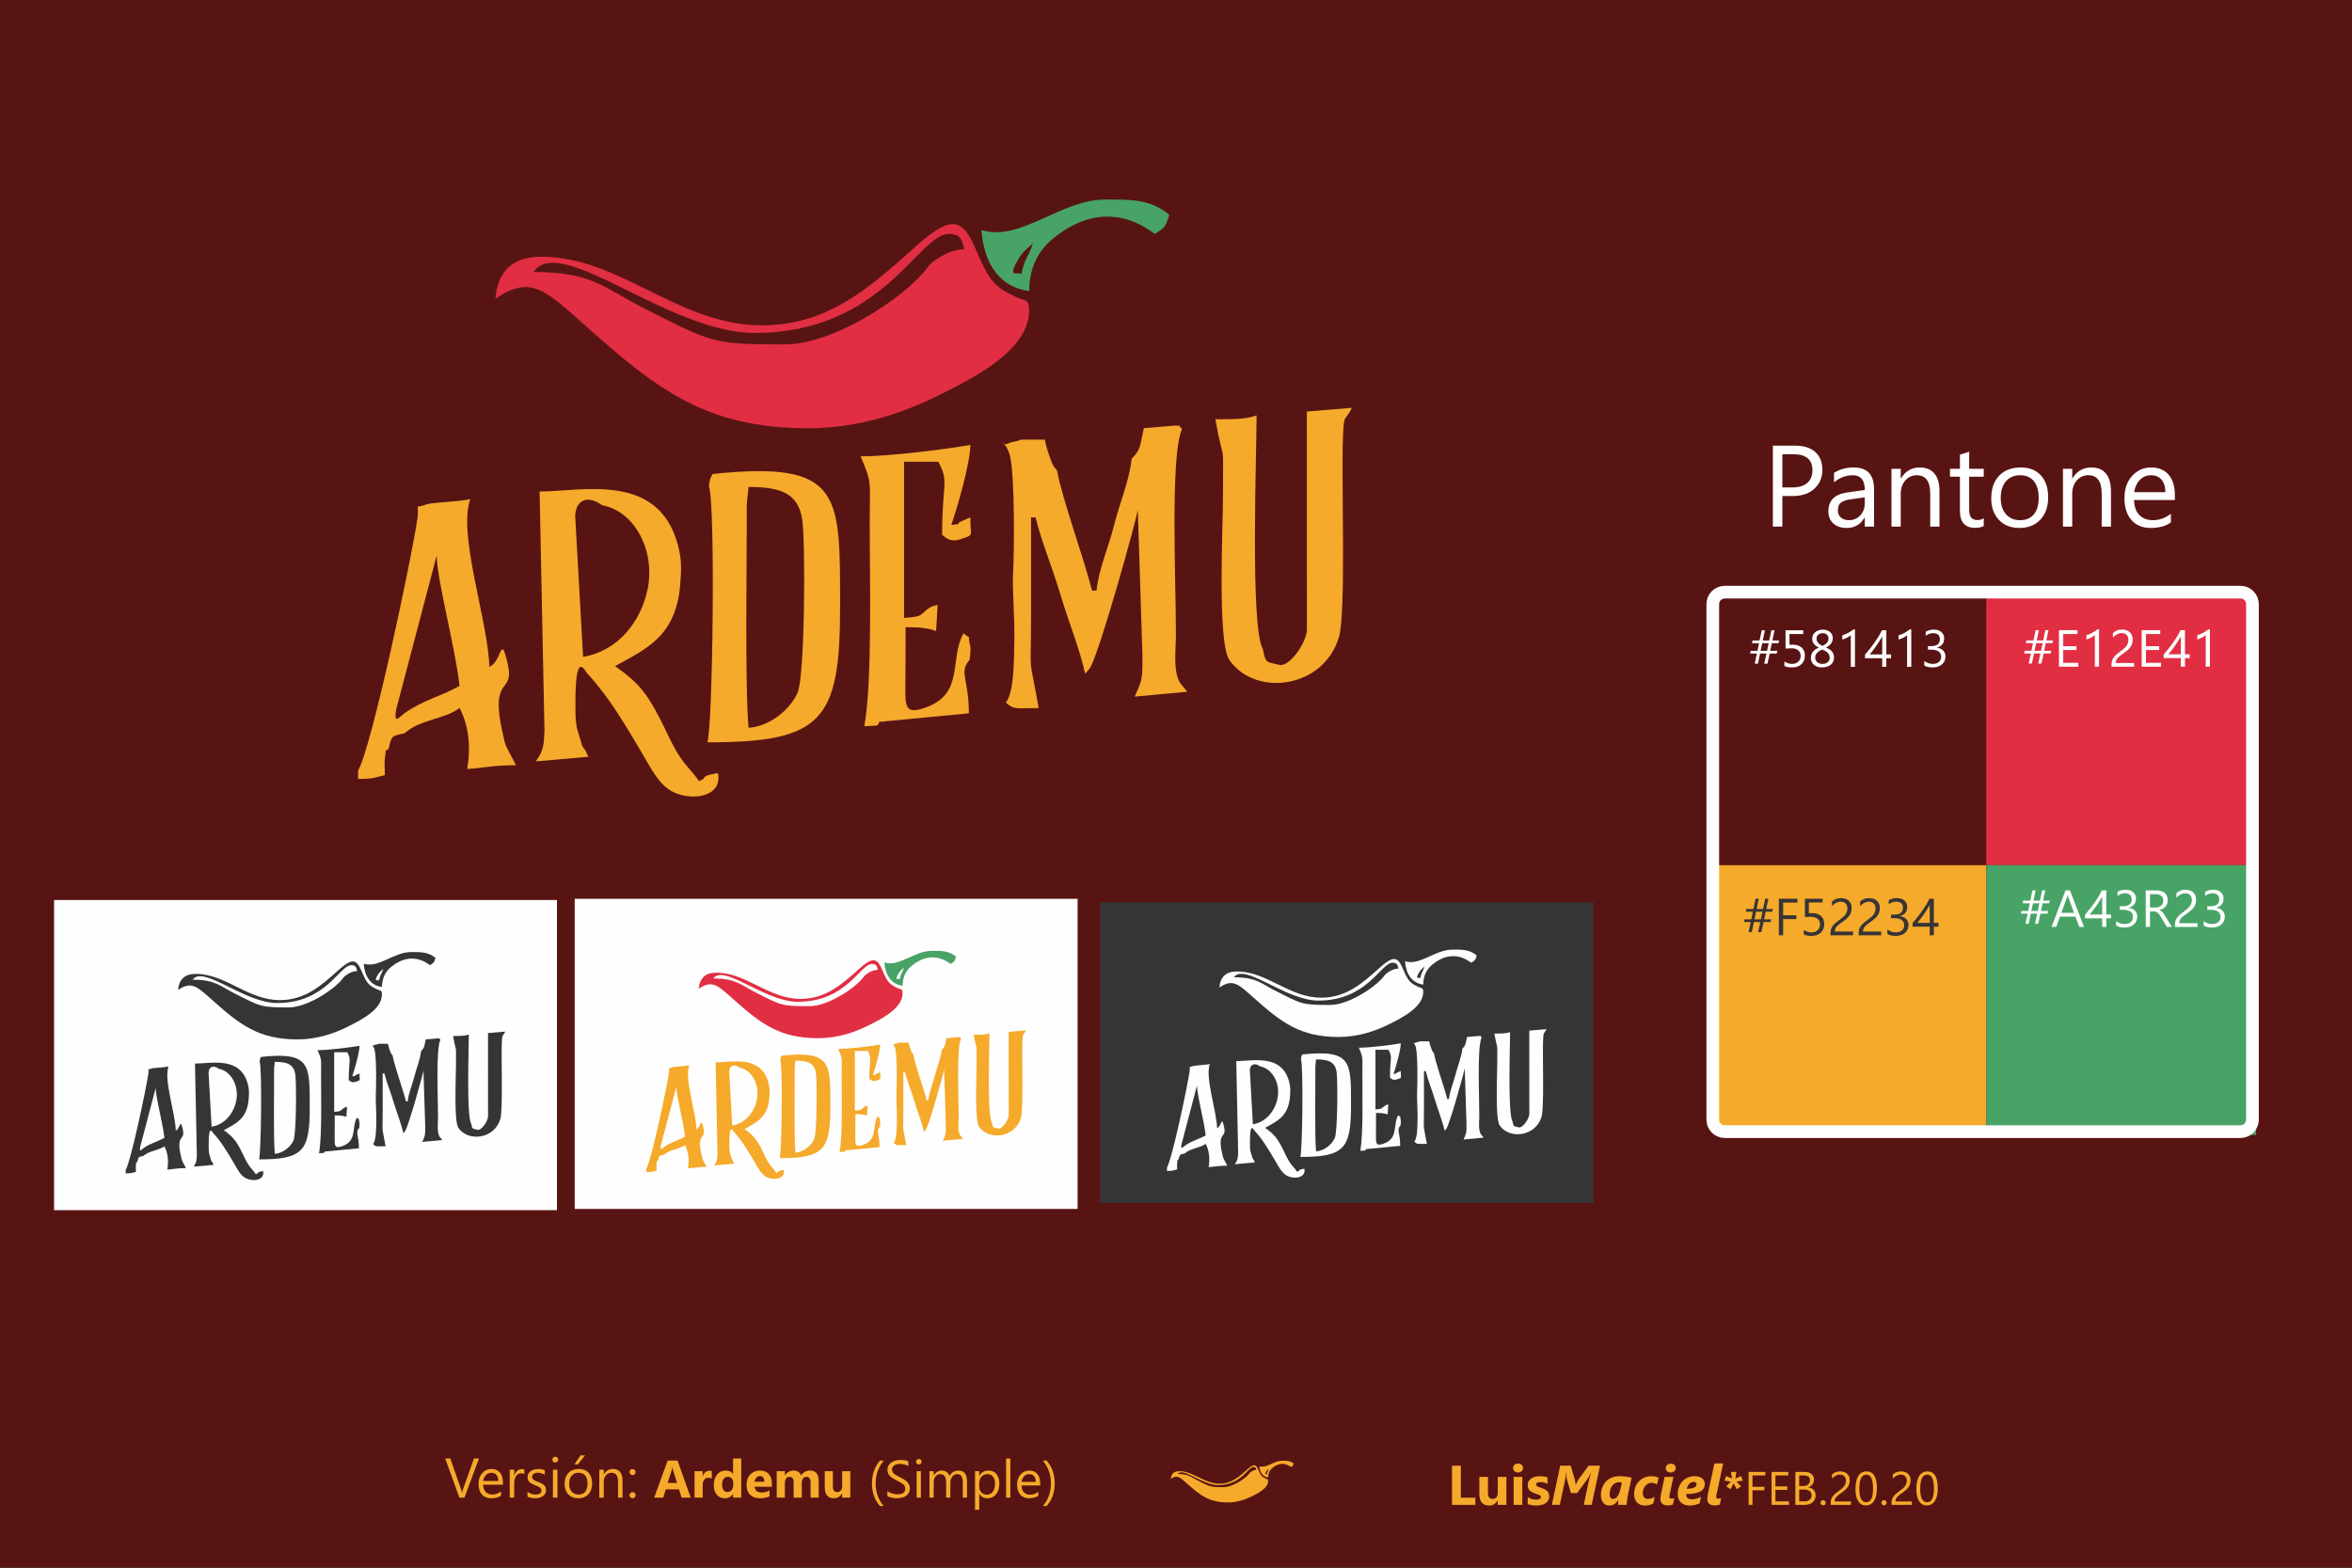 <?xml version="1.0" encoding="UTF-8"?>
<!DOCTYPE svg PUBLIC "-//W3C//DTD SVG 1.1//EN" "http://www.w3.org/Graphics/SVG/1.1/DTD/svg11.dtd">
<!-- Creator: CorelDRAW 2017 -->
<svg xmlns="http://www.w3.org/2000/svg" xml:space="preserve" width="50.8mm" height="33.867mm" version="1.1" style="shape-rendering:geometricPrecision; text-rendering:geometricPrecision; image-rendering:optimizeQuality; fill-rule:evenodd; clip-rule:evenodd"
viewBox="0 0 5079.98 3386.66"
 xmlns:xlink="http://www.w3.org/1999/xlink">
 <rect x="0" y="0" width="5079.98" height="3386.66" fill="#808080" stroke="none"/>
 <defs>
  <style type="text/css">
   <![CDATA[
    .str0 {stroke:#373435;stroke-width:20;stroke-miterlimit:22.926}
    .str2 {stroke:#FEFEFE;stroke-width:20;stroke-miterlimit:22.926}
    .str1 {stroke:#FEFEFE;stroke-width:27.41;stroke-linecap:round;stroke-linejoin:round;stroke-miterlimit:22.926}
    .fil0 {fill:none}
    .fil9 {fill:#373435}
    .fil4 {fill:#48A366}
    .fil1 {fill:#581413}
    .fil3 {fill:#E12E43}
    .fil2 {fill:#F5AA2B}
    .fil8 {fill:#FEFEFE}
    .fil7 {fill:#373435;fill-rule:nonzero}
    .fil5 {fill:#F5AA2B;fill-rule:nonzero}
    .fil6 {fill:#FEFEFE;fill-rule:nonzero}
   ]]>
  </style>
 </defs>
 <g id="Capa_x0020_1">
  <rect class="fil0 str0" x="-0" width="5079.99" height="3386.66"/>
  <rect class="fil1" x="-0" width="5079.99" height="3386.66"/>
  <path class="fil2" d="M2642.9 3212.69c-28.82,0 -28.53,-0.51 -56.05,-14.48 -15.24,-7.74 -19.83,-14.03 -43,-14.03 10.75,-15.46 53.04,24.01 87.04,24.01 50.66,0 64.24,-39.02 76.54,-39.02 4.56,0 5.09,2.61 6,6.01 -4.23,0.35 -6.89,1.42 -10.08,3.43 -4.33,2.73 -3.31,2.85 -6.81,6.69 -10.25,11.27 -35.76,27.39 -53.64,27.39zm-9.01 -7.5c-33.43,0 -55.63,-27.01 -87.04,-27.01 -11.45,0 -17.12,5.9 -18.01,16.5 14.04,-9.4 19.57,-3.48 35.67,10.86 27.76,24.73 47.2,40.17 87.39,40.17 20.07,0 37.61,-6.07 51.53,-13 14.44,-7.19 35.51,-17.83 35.51,-33.52 0,-4.53 -1.81,-3.57 -5.3,-5.21 -8.92,-4.18 -10.57,-6.81 -15.73,-18.79 -5.38,-12.47 -9.73,-13.59 -24.38,-0.4 -17.03,15.33 -33.89,30.4 -59.64,30.4z"/>
  <path class="fil2" d="M2735.94 3184.93c-1.52,-0.89 -5.97,2.09 -1.04,-6.1 1.78,-2.96 3.64,-4.12 5.54,-5.9 -2.13,6.22 -3.28,5.53 -4.5,12zm-15.75 -17.26c0.83,12.75 6.91,22.51 18.75,24.01 0.11,-9.79 4.01,-16.21 9.34,-20.59 22,-18.08 38.77,-2.47 40.18,-1.92 3.9,-2.6 4.07,-2.22 5.63,-7.5 -7.52,-6.39 -16.06,-6 -25.14,-6 -17.8,0 -33.29,16.78 -48.76,12z"/>
  <path class="fil3" d="M1695.81 743.96c-158.11,0 -156.53,-2.83 -307.54,-79.48 -83.63,-42.43 -108.8,-76.96 -235.93,-76.96 58.97,-84.85 291,131.74 477.58,131.74 277.97,0 352.49,-214.09 419.94,-214.09 25.03,0 27.96,14.29 32.94,32.94 -23.21,1.93 -37.78,7.81 -55.28,18.83 -23.77,14.98 -18.2,15.64 -37.38,36.73 -56.26,61.84 -196.22,150.29 -294.33,150.29zm-49.41 -41.17c-183.43,0 -305.28,-148.21 -477.58,-148.21 -62.87,0 -93.97,32.37 -98.81,90.57 77,-51.56 107.36,-19.14 195.69,59.57 152.31,135.69 258.95,220.39 479.51,220.39 110.09,0 206.35,-33.28 282.73,-71.32 79.22,-39.46 194.84,-97.81 194.84,-183.93 0,-24.82 -9.93,-19.58 -29.08,-28.56 -48.97,-22.96 -58.02,-37.4 -86.31,-103.08 -29.52,-68.48 -53.41,-74.61 -133.77,-2.24 -93.46,84.14 -185.96,166.81 -327.22,166.81z"/>
  <path class="fil4" d="M2206.31 591.61c-8.35,-4.85 -32.74,11.46 -5.73,-33.41 9.78,-16.27 20,-22.63 30.44,-32.42 -11.69,34.14 -18.02,30.35 -24.71,65.83zm-86.43 -94.67c4.57,69.98 37.91,123.53 102.9,131.75 0.58,-53.75 22.02,-88.96 51.27,-113.01 120.66,-99.18 212.69,-13.55 220.45,-10.51 21.35,-14.28 22.3,-12.17 30.89,-41.16 -41.29,-35.06 -88.16,-32.94 -137.92,-32.94 -97.72,0 -182.71,92.09 -267.59,65.87z"/>
  <path class="fil2" d="M2444.2 990.93c-5.1,48.12 -26.37,96.94 -37.94,143.65 -11.45,46.21 -33.69,96.31 -37.83,141.25l-9.77 0c-17.67,-70.46 -64.37,-197.32 -75.79,-260.2 -7.15,-8.68 -3.95,-1.98 -10.72,-15.46 -0.5,-0.99 -6.22,-16.65 -6.72,-18.17 -5.29,-15.74 -5.2,-16.47 -8.87,-32.25l-51.14 0c-10.63,4.62 -20.25,4.86 -22.58,6.1 -22.75,11.94 -20.52,-8.87 -8.69,10.49l5.18 11.22c0.39,1.48 1.43,4.46 1.89,6.31 11.28,46.21 9.28,213.7 6.76,258.22 -1.67,29.59 4,97.43 2.84,144.54 -1.1,44.77 -0.39,107.71 -18.34,131.27 19.2,15.87 18.07,11.65 70.9,11.65 -22.96,-129.99 -16.47,-55.05 -16.47,-200.96 0,-70.25 0,-140.49 0,-210.74l9.77 0c14.04,56.04 35.57,105.85 53.98,167.52 18.83,63.08 40.96,114.49 53.06,170.07l9.92 -11.45c20.92,-31.78 102.38,-326.97 103.83,-342.61l9.89 309.75c0.58,57.38 0.11,55.98 -16.6,93.72l113.51 -10.5 -16.13 -20.01c-14.67,-27.36 -8.44,-66.53 -8.35,-104.57 0.28,-106.93 -12.89,-384.83 13.2,-442.98 -12.35,-11.26 4.76,-5.6 -15.24,-7.43l-67.23 5.69c-8.52,36.6 -5.44,45.27 -26.32,65.88z"/>
  <path class="fil2" d="M1259.39 1419.11l-17.12 -305.33c3.13,-41.78 34.73,-40.21 58.23,-22.3 72.21,13.1 114.86,100.8 98.38,180.64 -14.95,72.4 -64.57,133.97 -139.49,146.99zm1.68 197.6c-1.29,-1.69 -2.94,-3.99 -3.56,-5.28l-11.59 -38.84c-3.61,-20.67 -2.98,-33.17 -3.06,-54.56 -0.41,-118.3 21.66,-66.48 24.7,-64.26 47.97,51.87 81.39,109.59 119.75,174.21 17.7,29.81 35.52,68.03 67.12,83.16 40.48,19.38 105.63,10.84 96.5,-40.08 -1.71,-0.45 -4.64,-1.93 -5.3,-0.02l-14.97 3.01c-17.94,7.46 -2.57,5.75 -20.89,13.48 -14.75,-22.03 -30.58,-34.41 -46.13,-60.07 -14.35,-23.7 -24.17,-47.4 -36.09,-70.71 -29.7,-58.02 -47.49,-81.48 -98.94,-117.77 64.33,-36.42 131.24,-62.07 140.52,-175.8 2.78,-34.08 3.38,-55.45 -5.34,-87.33 -42.86,-156.63 -206.28,-114.1 -298.32,-114.1l10.53 516.63c-1.24,30 -1.9,43.54 -18.77,66.45l113.56 -10.01c-9.77,-19.85 0.07,-4.13 -9.72,-18.11z"/>
  <path class="fil2" d="M1616.81 1051.98c69.55,0 108.14,13.45 116.13,72.15 6.88,50.47 5.73,336.78 -10.37,372.57 -15.3,33.99 -56.88,72.03 -105.84,75.56 -8.26,-96.71 -3.23,-368.53 -3.92,-482.53l4 -37.75zm-77.53 -28.08c-6.54,11.47 -5.37,9.16 -8.22,26.4 14.52,34.79 8.51,520.07 -3.29,553.36 247.87,0 286.76,-45.89 286.66,-291.55 -0.1,-244.89 6.27,-317.43 -275.15,-288.21z"/>
  <path class="fil2" d="M2761.79 1435.95c-30.54,-6.66 -27.48,-5.01 -34.55,-34.54 -27.08,-48.04 -13.18,-421.72 -13.18,-503.96 -24.81,8.8 -53.55,8.24 -89.04,8.24 19.83,112.26 16.52,26.42 16.46,168.03 -0.02,62.98 -12.54,313.5 13.75,351.9 54.89,80.16 203.18,63.11 236.77,-49.39 15.44,-51.73 5.12,-339.62 8.42,-426.55 2.3,-60.5 3.6,-36.32 19.5,-68.7l-97.3 8.12 0.17 472.57c-2.63,30.66 -40.47,82.21 -61,74.28z"/>
  <path class="fil2" d="M992.55 1481.68c-40.53,22.95 -77.59,30.23 -116.68,57.53 -14.75,10.3 -25.65,27.58 -20.27,-6.21l87.54 -332.8c1.31,55.97 40.29,198.7 49.41,281.48zm-219.03 182.83l0 18.2c32.53,0 33.52,-2.59 57.76,-8.23 0,-7.37 -1.08,-27.48 -0.35,-33.36 4.88,-39.23 0,-10.8 8.55,-24.31 7.06,-29.21 6.27,-26.12 34.58,-32.9 33.13,-30.03 86.06,-29.77 118.49,-54.36 20.73,38.86 24.43,86.65 16.46,131.75 38.29,-2.56 55.55,-8.24 105.52,-8.24l-16.24 -30.84c-8.65,-18.33 -5.83,-8.87 -12.1,-35.94 -30.19,-130.68 25.71,-84.11 10.55,-151.21 -15.95,-70.63 -11.84,-5.88 -39.85,5.44 -2.55,-99.64 -68.58,-284.93 -41.17,-362.3 -23.31,5.58 -83.79,7.34 -93.8,11.16 -31.84,12.15 -14.6,-7.97 -20.58,32.38 -12.81,86.48 -97.69,489.29 -127.82,542.76z"/>
  <path class="fil2" d="M1895 1567.26c10.06,-14.53 -2.88,-5.33 17.06,-9.1l180.55 -17.22c0,-75.06 -22.24,-89.04 1.61,-115.28 0.83,-10.46 3.48,-21.45 0.82,-32.57 -6.78,-28.33 5.67,-7.97 -14.08,-25.18 -31.22,57.44 2.72,130.98 -82.6,160.83 -44.98,15.75 -43.35,-3.19 -42.84,-53.1 0.41,-40.29 0.4,-80.49 0.4,-120.8 28.4,0 46.91,1.51 65.88,8.23l3.47 -56.22c-15.97,4.01 -12.27,2.27 -23.36,10.03 -16.48,13.61 -9.94,14.79 -49.28,18.08l0 -337.47 73.98 0c24.13,45.54 8.24,41.76 8.24,158.05 8.66,5.86 16.77,16.95 40.59,9.06 30.66,-10.16 19.69,-6.13 20.46,-47.01l-14.14 6.27c-1.49,0.62 -4.67,2.07 -6.41,2.78 -14.29,5.84 9.03,4.02 -20.62,7.41 12.25,-35.81 40.38,-130.9 41.17,-172.91 -55.17,9.74 -175.58,24.7 -237.25,24.7 25.23,57.02 20.05,55.82 19.83,135.09 -0.33,125.19 6.15,347.46 -11.61,448l28.13 -1.67z"/>
  <path class="fil5" d="M1034.51 3150.64l-31.36 84.65 -10.92 0 -30.69 -84.65 11.04 0 23.44 67.12c0.74,2.16 1.31,4.65 1.71,7.49l0.22 0c0.32,-2.35 0.97,-4.89 1.96,-7.61l23.92 -67 10.68 0zm51.77 56.84l-42.68 0c0.16,6.73 1.97,11.93 5.44,15.6 3.46,3.65 8.22,5.48 14.28,5.48 6.81,0 13.06,-2.24 18.79,-6.73l0 9.09c-5.32,3.87 -12.36,5.78 -21.08,5.78 -8.55,0 -15.26,-2.74 -20.14,-8.22 -4.89,-5.5 -7.33,-13.22 -7.33,-23.18 0,-9.41 2.68,-17.06 8,-22.99 5.34,-5.92 11.97,-8.89 19.87,-8.89 7.92,0 14.02,2.57 18.36,7.68 4.33,5.1 6.49,12.21 6.49,21.3l0 5.08zm-9.92 -8.2c-0.04,-5.58 -1.39,-9.93 -4.03,-13.06 -2.66,-3.1 -6.35,-4.65 -11.08,-4.65 -4.56,0 -8.44,1.63 -11.63,4.89 -3.18,3.27 -5.16,7.54 -5.9,12.82l32.64 0zm56.1 -14.65c-1.69,-1.29 -4.13,-1.94 -7.31,-1.94 -4.15,0 -7.6,1.94 -10.38,5.85 -2.76,3.89 -4.15,9.21 -4.15,15.94l0 30.81 -9.69 0 0 -60.45 9.69 0 0 12.45 0.24 0c1.37,-4.25 3.47,-7.56 6.31,-9.96 2.84,-2.37 6.01,-3.56 9.51,-3.56 2.52,0 4.44,0.28 5.78,0.82l0 10.04zm6.86 48.48l0 -10.39c5.26,3.89 11.08,5.84 17.41,5.84 8.5,0 12.75,-2.84 12.75,-8.5 0,-1.61 -0.36,-2.99 -1.09,-4.09 -0.74,-1.13 -1.71,-2.12 -2.96,-2.99 -1.23,-0.86 -2.7,-1.65 -4.37,-2.33 -1.67,-0.69 -3.47,-1.41 -5.4,-2.16 -2.68,-1.07 -5.02,-2.14 -7.05,-3.23 -2.02,-1.06 -3.71,-2.29 -5.08,-3.64 -1.35,-1.37 -2.38,-2.9 -3.07,-4.64 -0.68,-1.73 -1.02,-3.77 -1.02,-6.08 0,-2.85 0.64,-5.34 1.93,-7.54 1.31,-2.18 3.04,-4.01 5.2,-5.48 2.18,-1.47 4.64,-2.6 7.42,-3.35 2.76,-0.74 5.64,-1.11 8.58,-1.11 5.24,0 9.91,0.91 14.05,2.71l0 9.81c-4.44,-2.92 -9.56,-4.37 -15.34,-4.37 -1.81,0 -3.44,0.2 -4.91,0.62 -1.46,0.4 -2.71,0.99 -3.75,1.74 -1.03,0.74 -1.84,1.65 -2.42,2.68 -0.57,1.04 -0.85,2.19 -0.85,3.46 0,1.57 0.28,2.88 0.85,3.95 0.58,1.07 1.41,2.02 2.52,2.84 1.08,0.83 2.44,1.57 4.01,2.24 1.57,0.66 3.36,1.39 5.38,2.18 2.66,1.02 5.08,2.07 7.19,3.16 2.12,1.09 3.93,2.3 5.44,3.67 1.49,1.35 2.64,2.92 3.45,4.69 0.81,1.77 1.21,3.87 1.21,6.31 0,3 -0.67,5.6 -1.98,7.8 -1.33,2.19 -3.08,4.03 -5.28,5.48 -2.21,1.47 -4.75,2.54 -7.62,3.26 -2.88,0.71 -5.88,1.05 -9.04,1.05 -6.21,0 -11.61,-1.19 -16.16,-3.59zm59.91 -73.63c-1.72,0 -3.21,-0.58 -4.42,-1.77 -1.23,-1.17 -1.83,-2.66 -1.83,-4.48 0,-1.81 0.6,-3.32 1.83,-4.51 1.21,-1.21 2.7,-1.81 4.42,-1.81 1.77,0 3.28,0.6 4.53,1.81 1.23,1.19 1.85,2.7 1.85,4.51 0,1.74 -0.62,3.21 -1.85,4.42 -1.25,1.23 -2.76,1.83 -4.53,1.83zm4.73 75.81l-9.69 0 0 -60.45 9.69 0 0 60.45zm44.86 1.41c-8.93,0 -16.06,-2.82 -21.4,-8.46 -5.32,-5.64 -8,-13.14 -8,-22.47 0,-10.16 2.78,-18.08 8.32,-23.8 5.56,-5.7 13.06,-8.55 22.51,-8.55 9.01,0 16.04,2.77 21.1,8.33 5.05,5.54 7.57,13.24 7.57,23.07 0,9.65 -2.72,17.37 -8.16,23.18 -5.46,5.8 -12.77,8.7 -21.94,8.7zm0.7 -55.13c-6.2,0 -11.12,2.11 -14.75,6.34 -3.63,4.24 -5.44,10.06 -5.44,17.52 0,7.15 1.83,12.79 5.5,16.93 3.67,4.13 8.57,6.2 14.69,6.2 6.27,0 11.08,-2.04 14.45,-6.09 3.37,-4.05 5.04,-9.81 5.04,-17.28 0,-7.56 -1.67,-13.39 -5.04,-17.48 -3.37,-4.11 -8.18,-6.14 -14.45,-6.14zm14.15 -37.55l-15.46 19.37 -7.49 0 13.15 -19.37 9.8 0zm80.93 91.27l-9.7 0 0 -34.48c0,-12.83 -4.67,-19.24 -14.04,-19.24 -4.84,0 -8.85,1.81 -12.01,5.46 -3.19,3.65 -4.76,8.24 -4.76,13.78l0 34.48 -9.69 0 0 -60.45 9.69 0 0 10.03 0.24 0c4.56,-7.64 11.17,-11.45 19.83,-11.45 6.61,0 11.67,2.14 15.18,6.42 3.5,4.25 5.26,10.43 5.26,18.49l0 36.96zm21.6 -48.65c-1.81,0 -3.34,-0.64 -4.63,-1.95 -1.27,-1.29 -1.92,-2.84 -1.92,-4.65 0,-1.82 0.65,-3.35 1.92,-4.62 1.29,-1.25 2.82,-1.89 4.63,-1.89 1.85,0 3.43,0.64 4.73,1.89 1.3,1.27 1.94,2.8 1.94,4.62 0,1.81 -0.64,3.36 -1.94,4.65 -1.3,1.31 -2.88,1.95 -4.73,1.95zm0 49.94c-1.81,0 -3.34,-0.64 -4.63,-1.93 -1.27,-1.31 -1.92,-2.87 -1.92,-4.68 0,-1.81 0.65,-3.36 1.92,-4.69 1.29,-1.31 2.82,-1.98 4.63,-1.98 1.85,0 3.43,0.67 4.73,1.98 1.3,1.33 1.94,2.88 1.94,4.69 0,1.81 -0.64,3.37 -1.94,4.68 -1.3,1.29 -2.88,1.93 -4.73,1.93zm125.66 -1.29l-19.62 0 -5.7 -17.8 -28.44 0 -5.63 17.8 -19.53 0 29.12 -79.97 21.36 0 28.44 79.97zm-29.45 -31.62l-8.58 -26.87c-0.63,-2.02 -1.09,-4.42 -1.35,-7.2l-0.44 0c-0.19,2.34 -0.65,4.66 -1.39,6.97l-8.7 27.1 20.46 0zm74.97 -9.59c-2.13,-1.16 -4.61,-1.73 -7.43,-1.73 -3.82,0 -6.81,1.41 -8.98,4.2 -2.15,2.82 -3.24,6.63 -3.24,11.46l0 27.28 -17.6 0 0 -57.11 17.6 0 0 10.61 0.23 0c2.8,-7.75 7.81,-11.61 15.06,-11.61 1.86,0 3.31,0.22 4.36,0.66l0 16.24zm63.62 41.21l-17.63 0 0 -7.86 -0.21 0c-4.02,6.17 -9.92,9.25 -17.68,9.25 -7.14,0 -12.89,-2.51 -17.23,-7.56 -4.36,-5.02 -6.53,-12.06 -6.53,-21.11 0,-9.44 2.4,-16.99 7.2,-22.69 4.79,-5.69 11.08,-8.52 18.84,-8.52 7.37,0 12.49,2.62 15.4,7.91l0.21 0 0 -33.96 17.63 0 0 84.54zm-17.29 -27.77l0 -4.3c0,-3.71 -1.08,-6.8 -3.23,-9.25 -2.16,-2.46 -4.97,-3.68 -8.42,-3.68 -3.9,0 -6.96,1.52 -9.15,4.59 -2.19,3.08 -3.3,7.29 -3.3,12.64 0,5.02 1.07,8.89 3.18,11.59 2.13,2.72 5.07,4.07 8.81,4.07 3.58,0 6.5,-1.42 8.74,-4.28 2.25,-2.87 3.37,-6.66 3.37,-11.38zm83.44 4.24l-37.25 0c0.59,8.28 5.82,12.43 15.66,12.43 6.28,0 11.8,-1.48 16.56,-4.45l0 12.72c-5.27,2.81 -12.12,4.22 -20.57,4.22 -9.22,0 -16.37,-2.55 -21.48,-7.67 -5.08,-5.1 -7.63,-12.24 -7.63,-21.38 0,-9.48 2.74,-17 8.26,-22.54 5.5,-5.54 12.26,-8.29 20.29,-8.29 8.32,0 14.77,2.47 19.32,7.4 4.55,4.95 6.84,11.67 6.84,20.14l0 7.42zm-16.33 -10.83c0,-8.17 -3.32,-12.26 -9.94,-12.26 -2.82,0 -5.27,1.16 -7.33,3.5 -2.08,2.35 -3.31,5.28 -3.77,8.76l21.04 0zm117.49 34.36l-17.57 0 0 -32.57c0,-8.3 -3.05,-12.43 -9.14,-12.43 -2.9,0 -5.26,1.24 -7.08,3.73 -1.83,2.5 -2.75,5.6 -2.75,9.31l0 31.96 -17.6 0 0 -32.91c0,-8.05 -3.01,-12.09 -8.99,-12.09 -3,0 -5.42,1.18 -7.21,3.56 -1.81,2.38 -2.72,5.62 -2.72,9.71l0 31.73 -17.61 0 0 -57.11 17.61 0 0 8.93 0.22 0c1.83,-3.04 4.38,-5.54 7.68,-7.44 3.29,-1.93 6.89,-2.87 10.79,-2.87 8.07,0 13.59,3.54 16.56,10.64 4.36,-7.1 10.74,-10.64 19.19,-10.64 12.41,0 18.62,7.65 18.62,22.97l0 35.52zm68.2 0l-17.57 0 0 -8.7 -0.26 0c-4.36,6.72 -10.17,10.09 -17.46,10.09 -13.25,0 -19.86,-8.01 -19.86,-24.04l0 -34.46 17.57 0 0 32.9c0,8.07 3.2,12.1 9.6,12.1 3.16,0 5.67,-1.1 7.57,-3.31 1.91,-2.21 2.84,-5.21 2.84,-9l0 -32.69 17.57 0 0 57.11zm72.17 18.18l-8.15 0c-11.52,-13.15 -17.28,-29.39 -17.28,-48.69 0,-19.36 5.76,-35.85 17.28,-49.46l8.26 0c-11.67,14.13 -17.51,30.57 -17.51,49.36 0,18.62 5.81,34.9 17.4,48.79zm7.97 -21.42l0 -11.04c1.28,1.13 2.8,2.12 4.55,3.01 1.77,0.9 3.64,1.66 5.58,2.27 1.96,0.61 3.92,1.08 5.88,1.43 1.98,0.32 3.81,0.49 5.46,0.49 5.77,0 10.08,-1.07 12.93,-3.22 2.84,-2.13 4.27,-5.21 4.27,-9.21 0,-2.17 -0.48,-4.04 -1.43,-5.63 -0.96,-1.6 -2.27,-3.07 -3.92,-4.38 -1.68,-1.34 -3.66,-2.59 -5.94,-3.81 -2.31,-1.2 -4.76,-2.48 -7.41,-3.81 -2.78,-1.41 -5.38,-2.85 -7.8,-4.3 -2.42,-1.45 -4.51,-3.05 -6.3,-4.8 -1.79,-1.75 -3.18,-3.73 -4.21,-5.93 -1.03,-2.21 -1.54,-4.8 -1.54,-7.77 0,-3.66 0.8,-6.82 2.4,-9.52 1.59,-2.7 3.71,-4.91 6.3,-6.66 2.6,-1.75 5.57,-3.05 8.91,-3.9 3.31,-0.86 6.72,-1.3 10.16,-1.3 7.88,0 13.63,0.95 17.25,2.86l0 10.54c-4.73,-3.27 -10.8,-4.91 -18.18,-4.91 -2.06,0 -4.09,0.21 -6.15,0.63 -2.04,0.43 -3.86,1.14 -5.47,2.09 -1.59,0.97 -2.89,2.23 -3.89,3.75 -1.02,1.53 -1.51,3.37 -1.51,5.58 0,2.04 0.38,3.81 1.14,5.29 0.76,1.49 1.89,2.84 3.37,4.07 1.48,1.22 3.31,2.42 5.45,3.57 2.13,1.16 4.6,2.41 7.38,3.78 2.87,1.43 5.58,2.91 8.15,4.48 2.57,1.56 4.82,3.29 6.74,5.18 1.94,1.9 3.46,3.99 4.6,6.29 1.14,2.31 1.7,4.95 1.7,7.93 0,3.94 -0.76,7.28 -2.3,10.01 -1.55,2.74 -3.64,4.97 -6.25,6.66 -2.62,1.71 -5.65,2.95 -9.06,3.71 -3.42,0.76 -7.03,1.14 -10.83,1.14 -1.26,0 -2.82,-0.09 -4.69,-0.3 -1.84,-0.21 -3.74,-0.5 -5.69,-0.9 -1.92,-0.38 -3.74,-0.87 -5.48,-1.44 -1.73,-0.57 -3.12,-1.22 -4.17,-1.93zm67.89 -68.37c-1.62,0 -3.03,-0.55 -4.17,-1.68 -1.16,-1.1 -1.74,-2.51 -1.74,-4.22 0,-1.72 0.58,-3.14 1.74,-4.27 1.14,-1.14 2.55,-1.71 4.17,-1.71 1.67,0 3.1,0.57 4.28,1.71 1.16,1.13 1.75,2.55 1.75,4.27 0,1.63 -0.59,3.03 -1.75,4.17 -1.18,1.16 -2.61,1.73 -4.28,1.73zm4.47 71.61l-9.16 0 0 -57.11 9.16 0 0 57.11zm99.59 0l-9.13 0 0 -32.8c0,-6.32 -0.99,-10.88 -2.94,-13.7 -1.96,-2.84 -5.23,-4.25 -9.83,-4.25 -3.91,0 -7.24,1.79 -9.96,5.35 -2.74,3.58 -4.11,7.85 -4.11,12.83l0 32.57 -9.14 0 0 -33.9c0,-11.23 -4.34,-16.85 -13,-16.85 -4.02,0 -7.31,1.68 -9.92,5.05 -2.61,3.36 -3.9,7.74 -3.9,13.13l0 32.57 -9.16 0 0 -57.11 9.16 0 0 9.05 0.23 0c4.03,-6.93 9.95,-10.38 17.72,-10.38 3.9,0 7.31,1.09 10.2,3.25 2.91,2.18 4.89,5.03 5.98,8.57 4.23,-7.88 10.55,-11.82 18.96,-11.82 12.56,0 18.84,7.75 18.84,23.25l0 35.19zm26.67 -8.26l-0.23 0 0 34.53 -9.15 0 0 -83.38 9.15 0 0 10.04 0.23 0c4.49,-7.58 11.08,-11.37 19.74,-11.37 7.35,0 13.1,2.55 17.23,7.67 4.13,5.1 6.19,11.96 6.19,20.54 0,9.56 -2.33,17.21 -6.97,22.96 -4.64,5.73 -11,8.6 -19.07,8.6 -7.41,0 -13.1,-3.2 -17.12,-9.59zm-0.23 -23.04l0 7.98c0,4.72 1.53,8.74 4.61,12.03 3.07,3.29 6.95,4.93 11.67,4.93 5.54,0 9.88,-2.11 13.02,-6.36 3.14,-4.24 4.72,-10.12 4.72,-17.68 0,-6.36 -1.46,-11.32 -4.41,-14.94 -2.94,-3.6 -6.91,-5.41 -11.92,-5.41 -5.33,0 -9.6,1.85 -12.83,5.54 -3.24,3.71 -4.86,8.34 -4.86,13.91zm67.14 31.3l-9.15 0 0 -84.54 9.15 0 0 84.54zm64.4 -26.27l-40.31 0c0.15,6.36 1.86,11.27 5.14,14.73 3.27,3.45 7.76,5.18 13.49,5.18 6.43,0 12.34,-2.11 17.74,-6.36l0 8.59c-5.02,3.66 -11.66,5.46 -19.91,5.46 -8.07,0 -14.41,-2.58 -19.02,-7.76 -4.62,-5.2 -6.92,-12.49 -6.92,-21.89 0,-8.89 2.53,-16.13 7.55,-21.72 5.05,-5.6 11.31,-8.4 18.77,-8.4 7.48,0 13.25,2.42 17.34,7.26 4.1,4.81 6.13,11.53 6.13,20.11l0 4.8zm-9.36 -7.74c-0.04,-5.28 -1.32,-9.39 -3.81,-12.34 -2.51,-2.93 -6,-4.4 -10.47,-4.4 -4.3,0 -7.97,1.54 -10.98,4.63 -3.01,3.08 -4.87,7.12 -5.58,12.11l30.84 0zm23.43 52.19l-8.15 0c11.61,-13.89 17.4,-30.17 17.4,-48.79 0,-18.79 -5.82,-35.23 -17.49,-49.36l8.24 0c11.59,13.61 17.4,30.1 17.4,49.46 0,19.3 -5.81,35.54 -17.4,48.69z"/>
  <path class="fil6" d="M3849.62 1071.52l0 66.09 -20.48 0 0 -174.86 48.04 0c18.68,0 33.17,4.54 43.49,13.65 10.28,9.12 15.4,21.94 15.4,38.55 0,16.56 -5.7,30.13 -17.15,40.71 -11.4,10.57 -26.84,15.86 -46.24,15.86l-23.06 0zm0 -90.25l0 71.72 21.48 0c14.11,0 24.93,-3.25 32.34,-9.7 7.45,-6.45 11.15,-15.61 11.15,-27.38 0,-23.11 -13.65,-34.64 -40.95,-34.64l-24.02 0zm198.05 156.34l-20.03 0 0 -19.52 -0.45 0c-8.7,14.99 -21.52,22.44 -38.42,22.44 -12.45,0 -22.19,-3.29 -29.22,-9.87 -7.04,-6.57 -10.53,-15.31 -10.53,-26.22 0,-23.31 13.73,-36.92 41.21,-40.71l37.41 -5.24c0,-21.23 -8.57,-31.84 -25.72,-31.84 -15.03,0 -28.59,5.11 -40.7,15.35l0 -20.47c12.27,-7.83 26.38,-11.7 42.41,-11.7 29.34,0 44.04,15.53 44.04,46.58l0 81.2zm-20.03 -63.18l-30.09 4.16c-9.28,1.29 -16.27,3.58 -20.98,6.91 -4.7,3.29 -7.07,9.12 -7.07,17.48 0,6.08 2.16,11.08 6.53,14.95 4.33,3.87 10.12,5.78 17.36,5.78 9.91,0 18.1,-3.5 24.56,-10.4 6.49,-6.96 9.69,-15.78 9.69,-26.43l0 -12.45zm161.38 63.18l-20.02 0 0 -71.21c0,-26.52 -9.66,-39.75 -29.01,-39.75 -9.99,0 -18.27,3.74 -24.81,11.27 -6.57,7.54 -9.82,17.03 -9.82,28.48l0 71.21 -20.02 0 0 -124.87 20.02 0 0 20.73 0.5 0c9.41,-15.77 23.06,-23.64 40.96,-23.64 13.65,0 24.1,4.41 31.34,13.23 7.24,8.79 10.86,21.56 10.86,38.22l0 76.33zm95.61 -1.2c-4.7,2.58 -10.94,3.87 -18.64,3.87 -21.9,0 -32.81,-12.2 -32.81,-36.59l0 -73.88 -21.47 0 0 -17.07 21.47 0 0 -30.47 19.98 -6.49 0 36.96 31.47 0 0 17.07 -31.47 0 0 70.38c0,8.37 1.42,14.32 4.29,17.9 2.83,3.58 7.54,5.37 14.16,5.37 5.03,0 9.36,-1.37 13.02,-4.16l0 17.11zm76.93 4.12c-18.45,0 -33.18,-5.83 -44.21,-17.48 -10.99,-11.66 -16.52,-27.14 -16.52,-46.41 0,-20.98 5.74,-37.34 17.19,-49.16 11.48,-11.78 26.97,-17.65 46.49,-17.65 18.61,0 33.13,5.7 43.58,17.19 10.45,11.45 15.65,27.35 15.65,47.66 0,19.94 -5.62,35.88 -16.86,47.87 -11.27,11.98 -26.39,17.98 -45.32,17.98zm1.45 -113.88c-12.82,0 -22.97,4.36 -30.47,13.11 -7.49,8.74 -11.23,20.77 -11.23,36.17 0,14.77 3.78,26.43 11.36,34.96 7.57,8.53 17.69,12.82 30.34,12.82 12.95,0 22.9,-4.2 29.85,-12.57 6.95,-8.37 10.4,-20.27 10.4,-35.71 0,-15.61 -3.45,-27.64 -10.4,-36.09 -6.95,-8.49 -16.9,-12.69 -29.85,-12.69zm196.39 110.96l-20.03 0 0 -71.21c0,-26.52 -9.65,-39.75 -29.01,-39.75 -9.99,0 -18.27,3.74 -24.8,11.27 -6.58,7.54 -9.83,17.03 -9.83,28.48l0 71.21 -20.02 0 0 -124.87 20.02 0 0 20.73 0.5 0c9.41,-15.77 23.06,-23.64 40.96,-23.64 13.65,0 24.1,4.41 31.34,13.23 7.24,8.79 10.87,21.56 10.87,38.22l0 76.33zm138.02 -57.44l-88.16 0c0.34,13.91 4.08,24.65 11.24,32.22 7.16,7.53 16.98,11.32 29.51,11.32 14.07,0 26.97,-4.62 38.79,-13.9l0 18.77c-10.98,7.99 -25.51,11.95 -43.53,11.95 -17.65,0 -31.51,-5.66 -41.58,-16.98 -10.12,-11.37 -15.16,-27.31 -15.16,-47.87 0,-19.44 5.54,-35.26 16.53,-47.5 11.03,-12.23 24.72,-18.35 41.04,-18.35 16.36,0 28.97,5.29 37.92,15.86 8.95,10.53 13.4,25.22 13.4,43.99l0 10.49zm-20.48 -16.94c-0.08,-11.53 -2.87,-20.52 -8.32,-26.97 -5.5,-6.41 -13.11,-9.61 -22.89,-9.61 -9.41,0 -17.44,3.37 -24.02,10.11 -6.58,6.74 -10.66,15.57 -12.2,26.47l67.43 0z"/>
  <polygon class="fil1" points="3707.29,1286.31 4290.05,1286.31 4290.05,1869.07 3707.29,1869.07 "/>
  <polygon class="fil2" points="3707.29,1869.07 4290.05,1869.07 4290.05,2451.84 3707.29,2451.84 "/>
  <polygon class="fil3" points="4290.12,1286.21 4872.88,1286.21 4872.88,1868.98 4290.12,1868.98 "/>
  <polygon class="fil4" points="4290.12,1868.98 4872.88,1868.98 4872.88,2451.74 4290.12,2451.74 "/>
  <g>
   <path class="fil0 str1" d="M3725.18 1279.22l1113.96 0c14.21,0 25.82,11.62 25.82,25.82l0 1113.8c0,14.2 -11.61,25.81 -25.82,25.81l-1113.96 0c-14.2,0 -25.81,-11.61 -25.81,-25.81l0 -1113.8c0,-14.2 11.61,-25.82 25.81,-25.82z"/>
  </g>
  <path class="fil6" d="M3842.58 1383.67l-1.27 5.83 -14.38 0 -3.48 16.53 15.49 0 -1.48 5.84 -15.15 0 -4.85 21.87 -6.94 0 4.74 -21.87 -13.79 0 -4.62 21.87 -6.88 0 4.62 -21.87 -14.42 0 1.09 -5.84 14.61 0 3.35 -16.53 -15.25 0 1.15 -5.83 15.26 0 4.63 -22.15 6.94 0 -4.63 22.15 13.88 0 4.73 -22.15 6.79 0 -4.62 22.15 14.48 0zm-22.48 5.83l-13.89 0 -3.63 16.53 13.99 0 3.53 -16.53zm33.92 49.07l0 -9.57c5.42,3.48 10.91,5.23 16.47,5.23 5.59,0 10.1,-1.58 13.5,-4.74 3.42,-3.16 5.14,-7.35 5.14,-12.56 0,-5.17 -1.75,-9.21 -5.25,-12.11 -3.48,-2.91 -8.48,-4.36 -14.96,-4.36 -2.22,0 -6.34,0.23 -12.41,0.66l0 -39.6 38.24 0 0 8.14 -29.71 0 0 23.15c2.43,-0.15 4.68,-0.23 6.73,-0.23 8.44,0 14.99,2.13 19.61,6.37 4.63,4.24 6.94,10.05 6.94,17.43 0,7.64 -2.48,13.79 -7.46,18.45 -4.99,4.66 -11.79,6.99 -20.46,6.99 -7.31,0 -12.77,-1.07 -16.38,-3.25zm74.36 -39.48l0 -0.23c-9.47,-4.4 -14.21,-10.79 -14.21,-19.16 0,-5.69 2.18,-10.38 6.51,-14.02 4.32,-3.65 9.91,-5.49 16.75,-5.49 6.17,0 11.22,1.71 15.19,5.13 3.97,3.42 5.96,7.8 5.96,13.16 0,8.74 -4.89,15.53 -14.66,20.38l0 0.23c11.54,4.12 17.29,11.24 17.29,21.37 0,6.53 -2.35,11.74 -7.05,15.59 -4.7,3.86 -11.22,5.77 -19.61,5.77 -6.75,0 -12.31,-1.9 -16.67,-5.71 -4.38,-3.84 -6.57,-8.78 -6.57,-14.88 0,-10.15 5.7,-17.52 17.07,-22.14zm20.95 -19.5c0,-3.65 -1.15,-6.51 -3.42,-8.59 -2.28,-2.11 -5.38,-3.14 -9.31,-3.14 -3.68,0 -6.79,1.09 -9.34,3.27 -2.56,2.18 -3.82,4.96 -3.82,8.35 0,6.86 4.27,12.05 12.82,15.53 8.71,-3.59 13.07,-8.74 13.07,-15.42zm-13.67 23.78c-10.06,4.01 -15.1,9.82 -15.1,17.41 0,3.94 1.47,7.17 4.38,9.67 2.92,2.52 6.77,3.78 11.55,3.78 4.55,0 8.27,-1.24 11.15,-3.73 2.87,-2.48 4.32,-5.6 4.32,-9.38 0,-7.93 -5.43,-13.85 -16.3,-17.75zm70.83 37.14l-9.03 0 0 -68.25c-0.69,0.69 -1.73,1.5 -3.06,2.4 -1.34,0.89 -2.84,1.79 -4.52,2.67 -1.67,0.87 -3.44,1.69 -5.28,2.47 -1.86,0.79 -3.66,1.39 -5.43,1.82l0 -9.14c1.97,-0.56 4.08,-1.29 6.3,-2.23 2.24,-0.95 4.41,-1.98 6.56,-3.14 2.14,-1.15 4.17,-2.37 6.09,-3.63 1.9,-1.28 3.55,-2.5 4.97,-3.73l3.4 0 0 80.76zm67.74 -78.99l0 52.16 10.13 0 0 8.27 -10.13 0 0 18.56 -8.91 0 0 -18.56 -37.14 0 0 -7.82c3.46,-3.89 6.94,-8.07 10.48,-12.49 3.51,-4.41 6.88,-8.91 10.09,-13.46 3.22,-4.55 6.19,-9.1 8.94,-13.63 2.72,-4.55 5.03,-8.87 6.91,-13.03l9.63 0zm-35.86 52.16l26.95 0 0 -38.66c-2.77,4.8 -5.38,9.1 -7.82,12.88 -2.47,3.78 -4.82,7.22 -7.04,10.3 -2.22,3.09 -4.34,5.87 -6.35,8.37 -2.03,2.5 -3.93,4.87 -5.74,7.11zm89.73 26.83l-9.03 0 0 -68.25c-0.69,0.69 -1.73,1.5 -3.06,2.4 -1.34,0.89 -2.84,1.79 -4.52,2.67 -1.67,0.87 -3.44,1.69 -5.28,2.47 -1.86,0.79 -3.67,1.39 -5.43,1.82l0 -9.14c1.97,-0.56 4.08,-1.29 6.3,-2.23 2.24,-0.95 4.41,-1.98 6.56,-3.14 2.14,-1.15 4.17,-2.37 6.09,-3.63 1.9,-1.28 3.55,-2.5 4.96,-3.73l3.41 0 0 80.76zm28.14 -2.92l0 -9.76c5.4,4.27 11.49,6.4 18.28,6.4 5.51,0 9.91,-1.38 13.2,-4.14 3.29,-2.74 4.92,-6.45 4.92,-11.13 0,-10.3 -7.31,-15.47 -21.97,-15.47l-6.55 0 0 -7.65 6.23 0c13.03,0 19.55,-4.86 19.55,-14.54 0,-8.97 -4.98,-13.44 -14.93,-13.44 -5.55,0 -10.77,1.88 -15.7,5.66l0 -8.8c5.06,-3.01 11.06,-4.53 17.96,-4.53 6.65,0 11.96,1.76 15.94,5.3 3.99,3.51 5.98,8.03 5.98,13.53 0,10.4 -5.28,17.1 -15.87,20.07l0 0.22c5.7,0.55 10.23,2.54 13.58,5.96 3.36,3.44 5.05,7.73 5.05,12.86 0,7.09 -2.55,12.82 -7.63,17.17 -5.09,4.36 -11.81,6.52 -20.14,6.52 -7.48,0 -13.46,-1.41 -17.9,-4.23z"/>
  <path class="fil6" d="M4434.25 1383.48l-1.26 5.83 -14.38 0 -3.48 16.53 15.49 0 -1.48 5.85 -15.15 0 -4.86 21.86 -6.93 0 4.74 -21.86 -13.79 0 -4.62 21.86 -6.88 0 4.62 -21.86 -14.42 0 1.09 -5.85 14.61 0 3.35 -16.53 -15.25 0 1.14 -5.83 15.27 0 4.63 -22.15 6.94 0 -4.63 22.15 13.88 0 4.73 -22.15 6.79 0 -4.62 22.15 14.47 0zm-22.47 5.83l-13.89 0 -3.63 16.53 13.99 0 3.53 -16.53zm77.11 51.01l-41.85 0 0 -78.99 40.1 0 0 8.37 -30.85 0 0 26.29 28.54 0 0 8.31 -28.54 0 0 27.65 32.6 0 0 8.37zm44.73 0l-9.02 0 0 -68.25c-0.7,0.69 -1.73,1.5 -3.07,2.41 -1.33,0.88 -2.84,1.78 -4.51,2.67 -1.67,0.86 -3.44,1.69 -5.28,2.46 -1.86,0.79 -3.67,1.39 -5.44,1.82l0 -9.14c1.98,-0.56 4.08,-1.29 6.3,-2.23 2.24,-0.94 4.42,-1.98 6.56,-3.14 2.15,-1.15 4.18,-2.37 6.1,-3.63 1.89,-1.28 3.55,-2.5 4.96,-3.72l3.4 0 0 80.75zm63.46 -58.29c0,-2.42 -0.38,-4.53 -1.13,-6.33 -0.75,-1.79 -1.79,-3.29 -3.08,-4.48 -1.32,-1.2 -2.84,-2.08 -4.61,-2.67 -1.77,-0.6 -3.67,-0.88 -5.74,-0.88 -1.74,0 -3.47,0.23 -5.17,0.71 -1.69,0.47 -3.32,1.13 -4.92,1.98 -1.6,0.84 -3.14,1.86 -4.63,3.03 -1.5,1.18 -2.87,2.48 -4.17,3.91l0 -9.69c2.54,-2.46 5.38,-4.34 8.52,-5.66 3.14,-1.29 6.97,-1.95 11.48,-1.95 3.24,0 6.23,0.47 8.97,1.41 2.77,0.94 5.15,2.31 7.17,4.1 2.03,1.8 3.61,4.02 4.77,6.67 1.15,2.65 1.73,5.68 1.73,9.08 0,3.12 -0.35,5.96 -1.07,8.5 -0.72,2.52 -1.8,4.91 -3.25,7.15 -1.45,2.25 -3.28,4.4 -5.49,6.45 -2.2,2.06 -4.78,4.15 -7.77,6.28 -3.7,2.65 -6.75,4.9 -9.15,6.78 -2.41,1.87 -4.33,3.61 -5.74,5.25 -1.41,1.63 -2.41,3.27 -2.97,4.91 -0.58,1.63 -0.86,3.51 -0.86,5.64l39.33 0 0 8.1 -48.75 0 0 -3.91c0,-3.39 0.37,-6.36 1.11,-8.93 0.73,-2.56 1.93,-5 3.62,-7.32 1.7,-2.31 3.91,-4.62 6.64,-6.93 2.75,-2.32 6.09,-4.93 10.06,-7.82 2.86,-2.07 5.26,-4.03 7.18,-5.91 1.94,-1.88 3.48,-3.74 4.66,-5.62 1.17,-1.86 2.02,-3.76 2.51,-5.7 0.5,-1.93 0.75,-3.96 0.75,-6.15zm70.49 58.29l-41.86 0 0 -78.99 40.11 0 0 8.37 -30.86 0 0 26.29 28.54 0 0 8.31 -28.54 0 0 27.65 32.61 0 0 8.37zm51.66 -78.99l0 52.16 10.14 0 0 8.27 -10.14 0 0 18.56 -8.91 0 0 -18.56 -37.13 0 0 -7.82c3.46,-3.89 6.94,-8.06 10.47,-12.48 3.52,-4.42 6.88,-8.91 10.1,-13.47 3.21,-4.54 6.18,-9.1 8.93,-13.63 2.73,-4.55 5.04,-8.87 6.92,-13.03l9.62 0zm-35.85 52.16l26.94 0 0 -38.66c-2.76,4.8 -5.37,9.1 -7.82,12.88 -2.46,3.78 -4.81,7.22 -7.03,10.31 -2.22,3.08 -4.35,5.86 -6.36,8.36 -2.03,2.5 -3.92,4.87 -5.73,7.11zm89.72 26.83l-9.02 0 0 -68.25c-0.7,0.69 -1.73,1.5 -3.07,2.41 -1.33,0.88 -2.84,1.78 -4.51,2.67 -1.67,0.86 -3.44,1.69 -5.28,2.46 -1.86,0.79 -3.67,1.39 -5.44,1.82l0 -9.14c1.98,-0.56 4.08,-1.29 6.3,-2.23 2.24,-0.94 4.42,-1.98 6.56,-3.14 2.15,-1.15 4.18,-2.37 6.09,-3.63 1.9,-1.28 3.56,-2.5 4.97,-3.72l3.4 0 0 80.75z"/>
  <path class="fil7" d="M3829.28 1963.67l-1.26 5.83 -14.38 0 -3.48 16.53 15.49 0 -1.48 5.84 -15.16 0 -4.85 21.87 -6.94 0 4.74 -21.87 -13.78 0 -4.62 21.87 -6.89 0 4.63 -21.87 -14.42 0 1.09 -5.84 14.61 0 3.34 -16.53 -15.24 0 1.14 -5.83 15.27 0 4.63 -22.15 6.93 0 -4.62 22.15 13.87 0 4.74 -22.15 6.79 0 -4.63 22.15 14.48 0zm-22.47 5.83l-13.89 0 -3.63 16.53 13.99 0 3.53 -16.53zm75.36 -19.61l-30.85 0 0 27.32 28.54 0 0 8.32 -28.54 0 0 34.98 -9.25 0 0 -78.99 40.1 0 0 8.37zm13.65 68.68l0 -9.57c5.41,3.48 10.9,5.23 16.47,5.23 5.58,0 10.1,-1.58 13.5,-4.74 3.42,-3.16 5.13,-7.35 5.13,-12.56 0,-5.17 -1.75,-9.21 -5.24,-12.11 -3.48,-2.91 -8.48,-4.36 -14.97,-4.36 -2.22,0 -6.34,0.23 -12.41,0.66l0 -39.6 38.24 0 0 8.14 -29.7 0 0 23.15c2.42,-0.15 4.68,-0.23 6.73,-0.23 8.44,0 14.98,2.13 19.61,6.37 4.62,4.24 6.94,10.05 6.94,17.43 0,7.64 -2.49,13.79 -7.47,18.45 -4.98,4.66 -11.79,6.99 -20.45,6.99 -7.32,0 -12.77,-1.07 -16.38,-3.25zm94.31 -56.35c0,-2.42 -0.38,-4.53 -1.13,-6.33 -0.75,-1.79 -1.79,-3.3 -3.08,-4.48 -1.32,-1.2 -2.84,-2.09 -4.61,-2.67 -1.77,-0.6 -3.66,-0.88 -5.73,-0.88 -1.75,0 -3.48,0.22 -5.18,0.71 -1.69,0.47 -3.32,1.13 -4.92,1.98 -1.6,0.84 -3.14,1.86 -4.63,3.02 -1.5,1.19 -2.87,2.48 -4.17,3.91l0 -9.68c2.54,-2.46 5.38,-4.34 8.52,-5.66 3.14,-1.29 6.97,-1.95 11.48,-1.95 3.24,0 6.23,0.47 8.97,1.41 2.77,0.94 5.16,2.31 7.17,4.09 2.03,1.81 3.61,4.03 4.77,6.68 1.15,2.65 1.73,5.68 1.73,9.08 0,3.12 -0.35,5.96 -1.07,8.5 -0.71,2.52 -1.8,4.91 -3.25,7.14 -1.45,2.26 -3.27,4.4 -5.49,6.45 -2.2,2.07 -4.78,4.16 -7.77,6.28 -3.7,2.65 -6.75,4.91 -9.15,6.79 -2.41,1.86 -4.33,3.61 -5.74,5.25 -1.41,1.63 -2.41,3.27 -2.97,4.9 -0.58,1.64 -0.86,3.52 -0.86,5.64l39.33 0 0 8.11 -48.75 0 0 -3.91c0,-3.39 0.37,-6.36 1.11,-8.94 0.73,-2.55 1.93,-5 3.62,-7.31 1.7,-2.31 3.92,-4.62 6.64,-6.94 2.75,-2.31 6.09,-4.92 10.06,-7.82 2.86,-2.07 5.26,-4.02 7.18,-5.9 1.94,-1.88 3.48,-3.74 4.66,-5.62 1.17,-1.87 2.02,-3.76 2.51,-5.7 0.5,-1.94 0.75,-3.97 0.75,-6.15zm60.8 0c0,-2.42 -0.37,-4.53 -1.12,-6.33 -0.76,-1.79 -1.79,-3.3 -3.09,-4.48 -1.31,-1.2 -2.84,-2.09 -4.6,-2.67 -1.77,-0.6 -3.67,-0.88 -5.74,-0.88 -1.75,0 -3.48,0.22 -5.17,0.71 -1.69,0.47 -3.33,1.13 -4.92,1.98 -1.6,0.84 -3.14,1.86 -4.63,3.02 -1.5,1.19 -2.88,2.48 -4.17,3.91l0 -9.68c2.53,-2.46 5.37,-4.34 8.51,-5.66 3.14,-1.29 6.98,-1.95 11.49,-1.95 3.23,0 6.22,0.47 8.97,1.41 2.76,0.94 5.15,2.31 7.16,4.09 2.03,1.81 3.61,4.03 4.78,6.68 1.14,2.65 1.73,5.68 1.73,9.08 0,3.12 -0.36,5.96 -1.07,8.5 -0.72,2.52 -1.81,4.91 -3.26,7.14 -1.45,2.26 -3.27,4.4 -5.49,6.45 -2.2,2.07 -4.77,4.16 -7.76,6.28 -3.7,2.65 -6.75,4.91 -9.16,6.79 -2.41,1.86 -4.32,3.61 -5.73,5.25 -1.41,1.63 -2.41,3.27 -2.97,4.9 -0.59,1.64 -0.87,3.52 -0.87,5.64l39.33 0 0 8.11 -48.75 0 0 -3.91c0,-3.39 0.38,-6.36 1.11,-8.94 0.74,-2.55 1.94,-5 3.63,-7.31 1.69,-2.31 3.91,-4.62 6.64,-6.94 2.74,-2.31 6.09,-4.92 10.06,-7.82 2.85,-2.07 5.26,-4.02 7.18,-5.9 1.93,-1.88 3.48,-3.74 4.66,-5.62 1.17,-1.87 2.01,-3.76 2.5,-5.7 0.51,-1.94 0.75,-3.97 0.75,-6.15zm25.5 55.37l0 -9.76c5.39,4.27 11.49,6.4 18.27,6.4 5.51,0 9.91,-1.38 13.2,-4.14 3.29,-2.74 4.93,-6.45 4.93,-11.13 0,-10.3 -7.32,-15.47 -21.98,-15.47l-6.54 0 0 -7.65 6.22 0c13.03,0 19.55,-4.86 19.55,-14.54 0,-8.97 -4.98,-13.44 -14.93,-13.44 -5.54,0 -10.77,1.88 -15.69,5.66l0 -8.8c5.05,-3.01 11.05,-4.53 17.95,-4.53 6.66,0 11.96,1.76 15.95,5.3 3.98,3.51 5.98,8.03 5.98,13.53 0,10.4 -5.29,17.09 -15.87,20.07l0 0.22c5.69,0.55 10.22,2.54 13.57,5.96 3.37,3.44 5.06,7.73 5.06,12.86 0,7.09 -2.56,12.82 -7.64,17.17 -5.09,4.36 -11.8,6.52 -20.13,6.52 -7.48,0 -13.46,-1.41 -17.9,-4.23zm100.4 -76.07l0 52.16 10.13 0 0 8.27 -10.13 0 0 18.56 -8.91 0 0 -18.56 -37.14 0 0 -7.82c3.46,-3.89 6.94,-8.07 10.48,-12.49 3.51,-4.41 6.88,-8.91 10.09,-13.46 3.22,-4.55 6.19,-9.1 8.93,-13.63 2.73,-4.55 5.04,-8.87 6.92,-13.03l9.63 0zm-35.86 52.16l26.95 0 0 -38.66c-2.77,4.79 -5.38,9.1 -7.82,12.88 -2.47,3.78 -4.82,7.22 -7.04,10.3 -2.22,3.09 -4.34,5.87 -6.35,8.37 -2.03,2.5 -3.93,4.87 -5.74,7.11z"/>
  <path class="fil6" d="M4427.31 1945.59l-1.26 5.83 -14.38 0 -3.48 16.52 15.49 0 -1.48 5.85 -15.15 0 -4.86 21.87 -6.93 0 4.73 -21.87 -13.78 0 -4.62 21.87 -6.88 0 4.62 -21.87 -14.42 0 1.09 -5.85 14.61 0 3.34 -16.52 -15.24 0 1.14 -5.83 15.27 0 4.63 -22.15 6.93 0 -4.62 22.15 13.87 0 4.74 -22.15 6.79 0 -4.63 22.15 14.48 0zm-22.47 5.83l-13.89 0 -3.63 16.52 13.99 0 3.53 -16.52zm96.4 51.01l-10.25 0 -8.36 -22.15 -33.51 0 -7.88 22.15 -10.28 0 30.29 -78.99 9.59 0 30.4 78.99zm-21.66 -30.46l-12.39 -33.66c-0.39,-1.11 -0.81,-2.87 -1.2,-5.28l-0.23 0c-0.35,2.24 -0.79,3.99 -1.26,5.28l-12.29 33.66 27.37 0zm69.74 -48.53l0 52.16 10.13 0 0 8.27 -10.13 0 0 18.56 -8.92 0 0 -18.56 -37.13 0 0 -7.82c3.46,-3.89 6.94,-8.07 10.47,-12.49 3.52,-4.41 6.88,-8.91 10.1,-13.46 3.21,-4.55 6.19,-9.1 8.93,-13.63 2.73,-4.55 5.04,-8.87 6.92,-13.03l9.63 0zm-35.86 52.16l26.94 0 0 -38.66c-2.76,4.79 -5.37,9.1 -7.82,12.88 -2.46,3.78 -4.81,7.22 -7.03,10.3 -2.22,3.09 -4.34,5.87 -6.36,8.37 -2.02,2.5 -3.92,4.87 -5.73,7.11zm57.07 23.91l0 -9.76c5.39,4.27 11.48,6.4 18.27,6.4 5.51,0 9.91,-1.38 13.2,-4.14 3.29,-2.74 4.92,-6.45 4.92,-11.13 0,-10.3 -7.31,-15.47 -21.97,-15.47l-6.55 0 0 -7.66 6.23 0c13.03,0 19.55,-4.85 19.55,-14.53 0,-8.97 -4.98,-13.44 -14.93,-13.44 -5.54,0 -10.77,1.88 -15.7,5.66l0 -8.8c5.06,-3.01 11.06,-4.53 17.96,-4.53 6.65,0 11.96,1.76 15.94,5.3 3.99,3.51 5.98,8.03 5.98,13.53 0,10.4 -5.28,17.09 -15.87,20.07l0 0.22c5.7,0.55 10.23,2.54 13.58,5.96 3.36,3.44 5.05,7.73 5.05,12.86 0,7.09 -2.55,12.82 -7.63,17.17 -5.09,4.36 -11.81,6.52 -20.14,6.52 -7.48,0 -13.46,-1.41 -17.89,-4.23zm120.57 2.92l-11.02 0 -13.24 -22.15c-1.2,-2.05 -2.36,-3.8 -3.51,-5.27 -1.15,-1.44 -2.31,-2.63 -3.5,-3.53 -1.2,-0.92 -2.48,-1.6 -3.85,-2.01 -1.37,-0.43 -2.94,-0.64 -4.66,-0.64l-7.6 0 0 33.6 -9.25 0 0 -78.99 23.58 0c3.44,0 6.63,0.43 9.55,1.3 2.91,0.86 5.45,2.16 7.59,3.93 2.17,1.77 3.84,3.96 5.04,6.58 1.22,2.63 1.83,5.69 1.83,9.23 0,2.74 -0.42,5.28 -1.24,7.58 -0.83,2.29 -2,4.34 -3.52,6.13 -1.52,1.8 -3.37,3.34 -5.51,4.6 -2.16,1.26 -4.57,2.26 -7.26,2.96l0 0.2c1.34,0.6 2.49,1.26 3.46,2.01 0.96,0.77 1.9,1.66 2.77,2.69 0.88,1.02 1.76,2.18 2.63,3.5 0.86,1.3 1.82,2.8 2.87,4.53l14.84 23.75zm-47.38 -70.62l0 28.65 12.56 0c2.31,0 4.46,-0.36 6.41,-1.05 1.97,-0.7 3.67,-1.69 5.1,-3.01 1.42,-1.3 2.55,-2.9 3.36,-4.8 0.81,-1.87 1.2,-4 1.2,-6.35 0,-4.23 -1.35,-7.52 -4.09,-9.89 -2.73,-2.37 -6.7,-3.55 -11.87,-3.55l-12.67 0zm90.4 12.33c0,-2.42 -0.38,-4.53 -1.13,-6.33 -0.75,-1.79 -1.78,-3.3 -3.08,-4.48 -1.32,-1.2 -2.84,-2.09 -4.61,-2.67 -1.77,-0.6 -3.66,-0.88 -5.73,-0.88 -1.75,0 -3.48,0.22 -5.18,0.71 -1.69,0.47 -3.32,1.13 -4.92,1.97 -1.6,0.85 -3.14,1.87 -4.63,3.03 -1.5,1.19 -2.87,2.48 -4.17,3.91l0 -9.68c2.54,-2.46 5.38,-4.34 8.52,-5.66 3.14,-1.3 6.97,-1.95 11.48,-1.95 3.24,0 6.23,0.47 8.97,1.4 2.77,0.95 5.16,2.32 7.17,4.1 2.03,1.81 3.61,4.03 4.77,6.68 1.15,2.65 1.73,5.68 1.73,9.08 0,3.12 -0.35,5.96 -1.07,8.5 -0.71,2.52 -1.8,4.91 -3.25,7.14 -1.45,2.26 -3.27,4.4 -5.49,6.45 -2.2,2.07 -4.78,4.16 -7.77,6.28 -3.7,2.65 -6.75,4.91 -9.15,6.79 -2.41,1.86 -4.33,3.61 -5.74,5.24 -1.41,1.64 -2.41,3.28 -2.97,4.91 -0.58,1.64 -0.86,3.52 -0.86,5.64l39.33 0 0 8.11 -48.75 0 0 -3.91c0,-3.39 0.37,-6.36 1.11,-8.94 0.73,-2.55 1.93,-5 3.63,-7.31 1.69,-2.31 3.91,-4.63 6.63,-6.94 2.75,-2.31 6.1,-4.92 10.06,-7.82 2.86,-2.07 5.26,-4.02 7.18,-5.9 1.94,-1.88 3.48,-3.74 4.66,-5.62 1.17,-1.87 2.02,-3.77 2.51,-5.7 0.5,-1.94 0.75,-3.97 0.75,-6.15zm25.49 55.37l0 -9.76c5.4,4.27 11.49,6.4 18.28,6.4 5.51,0 9.91,-1.38 13.2,-4.14 3.29,-2.74 4.92,-6.45 4.92,-11.13 0,-10.3 -7.31,-15.47 -21.97,-15.47l-6.55 0 0 -7.66 6.23 0c13.03,0 19.55,-4.85 19.55,-14.53 0,-8.97 -4.98,-13.44 -14.93,-13.44 -5.54,0 -10.77,1.88 -15.7,5.66l0 -8.8c5.06,-3.01 11.06,-4.53 17.96,-4.53 6.65,0 11.96,1.76 15.94,5.3 3.99,3.51 5.98,8.03 5.98,13.53 0,10.4 -5.28,17.09 -15.87,20.07l0 0.22c5.7,0.55 10.23,2.54 13.58,5.96 3.36,3.44 5.05,7.73 5.05,12.86 0,7.09 -2.55,12.82 -7.63,17.17 -5.09,4.36 -11.81,6.52 -20.14,6.52 -7.48,0 -13.46,-1.41 -17.9,-4.23z"/>
  <polygon class="fil8 str2" points="126.79,1954.31 1192.94,1954.31 1192.94,2604.26 126.79,2604.26 "/>
  <polygon class="fil8 str2" points="1251.3,1951.68 2317.45,1951.68 2317.45,2601.63 1251.3,2601.63 "/>
  <polygon class="fil9" points="2375.8,1949.05 3441.96,1949.05 3441.96,2599 2375.8,2599 "/>
  <path class="fil9" d="M623.69 2176.22c-60.39,0 -59.78,-1.08 -117.46,-30.35 -31.94,-16.21 -41.55,-29.4 -90.11,-29.4 22.53,-32.41 111.15,50.32 182.41,50.32 106.16,0 134.62,-81.77 160.38,-81.77 9.56,0 10.69,5.46 12.59,12.58 -8.87,0.74 -14.43,2.98 -21.12,7.19 -9.08,5.73 -6.95,5.98 -14.27,14.03 -21.49,23.62 -74.95,57.4 -112.42,57.4zm-18.87 -15.72c-70.06,0 -116.6,-56.61 -182.4,-56.61 -24.02,0 -35.89,12.37 -37.74,34.59 29.41,-19.69 41,-7.31 74.74,22.75 58.17,51.83 98.9,84.18 183.14,84.18 42.04,0 78.81,-12.71 107.98,-27.24 30.26,-15.07 74.42,-37.36 74.42,-70.25 0,-9.48 -3.8,-7.48 -11.11,-10.91 -18.7,-8.77 -22.16,-14.28 -32.96,-39.37 -11.28,-26.15 -20.41,-28.49 -51.09,-0.85 -35.7,32.13 -71.03,63.71 -124.98,63.71z"/>
  <path class="fil9" d="M818.67 2118.04c-3.19,-1.86 -12.51,4.37 -2.19,-12.77 3.73,-6.21 7.64,-8.64 11.62,-12.38 -4.46,13.04 -6.88,11.59 -9.43,25.15zm-33.01 -36.16c1.74,26.73 14.47,47.18 39.3,50.32 0.22,-20.53 8.41,-33.98 19.58,-43.17 46.08,-37.88 81.23,-5.17 84.2,-4.01 8.15,-5.45 8.52,-4.65 11.8,-15.72 -15.78,-13.39 -33.68,-12.58 -52.68,-12.58 -37.32,0 -69.78,35.17 -102.2,25.16z"/>
  <path class="fil9" d="M909.53 2270.55c-1.95,18.37 -10.07,37.02 -14.5,54.86 -4.37,17.65 -12.86,36.79 -14.45,53.95l-3.72 0c-6.75,-26.91 -24.59,-75.36 -28.95,-99.38 -2.73,-3.31 -1.51,-0.76 -4.1,-5.9 -0.19,-0.38 -2.37,-6.36 -2.57,-6.94 -2.01,-6.02 -1.98,-6.29 -3.38,-12.32l-19.53 0c-4.06,1.76 -7.74,1.86 -8.63,2.33 -8.69,4.56 -7.83,-3.39 -3.31,4.01l1.97 4.28c0.15,0.57 0.55,1.7 0.72,2.41 4.31,17.65 3.55,81.62 2.59,98.63 -0.64,11.3 1.52,37.2 1.08,55.2 -0.42,17.1 -0.15,41.13 -7,50.13 7.33,6.07 6.9,4.45 27.07,4.45 -8.76,-49.64 -6.28,-21.02 -6.28,-76.75 0,-26.83 0,-53.66 0,-80.49l3.72 0c5.37,21.4 13.59,40.43 20.62,63.98 7.19,24.1 15.65,43.73 20.27,64.96l3.79 -4.37c7.99,-12.14 39.1,-124.89 39.65,-130.86l3.78 118.3c0.23,21.92 0.04,21.38 -6.34,35.8l43.36 -4.01 -6.17 -7.64c-5.6,-10.45 -3.22,-25.41 -3.18,-39.94 0.1,-40.84 -4.93,-146.98 5.04,-169.19 -4.72,-4.3 1.81,-2.14 -5.83,-2.84l-25.67 2.17c-3.26,13.99 -2.08,17.29 -10.05,25.17z"/>
  <path class="fil9" d="M457.01 2434.08l-6.54 -116.61c1.19,-15.96 13.26,-15.36 22.24,-8.52 27.58,5.01 43.87,38.5 37.57,69 -5.7,27.64 -24.66,51.16 -53.27,56.13zm0.64 75.47c-0.49,-0.64 -1.13,-1.52 -1.36,-2.01l-4.43 -14.84c-1.37,-7.89 -1.14,-12.67 -1.17,-20.84 -0.15,-45.18 8.28,-25.39 9.44,-24.54 18.32,19.81 31.08,41.86 45.74,66.54 6.76,11.38 13.56,25.98 25.63,31.76 15.46,7.4 40.34,4.14 36.86,-15.31 -0.66,-0.17 -1.78,-0.74 -2.03,-0.01l-5.72 1.15c-6.85,2.85 -0.97,2.2 -7.98,5.15 -5.63,-8.41 -11.67,-13.14 -17.61,-22.94 -5.48,-9.05 -9.23,-18.1 -13.78,-27.01 -11.35,-22.16 -18.14,-31.12 -37.79,-44.98 24.56,-13.91 50.12,-23.7 53.66,-67.14 1.07,-13.02 1.29,-21.18 -2.03,-33.36 -16.38,-59.82 -78.79,-43.58 -113.95,-43.58l4.03 197.33c-0.48,11.45 -0.73,16.62 -7.17,25.38l43.37 -3.83c-3.73,-7.58 0.03,-1.58 -3.71,-6.92z"/>
  <path class="fil9" d="M593.52 2293.86c26.56,0 41.3,5.14 44.35,27.56 2.63,19.28 2.19,128.63 -3.96,142.3 -5.84,12.98 -21.72,27.51 -40.42,28.86 -3.16,-36.94 -1.24,-140.76 -1.5,-184.3l1.53 -14.42zm-29.61 -10.72c-2.5,4.38 -2.05,3.5 -3.14,10.08 5.54,13.29 3.25,198.63 -1.26,211.35 94.67,0 109.52,-17.53 109.49,-111.35 -0.04,-93.53 2.39,-121.24 -105.09,-110.08z"/>
  <path class="fil9" d="M1030.83 2440.52c-11.67,-2.55 -10.5,-1.92 -13.2,-13.2 -10.34,-18.35 -5.03,-161.06 -5.03,-192.47 -9.48,3.36 -20.46,3.14 -34.01,3.14 7.57,42.88 6.31,10.1 6.28,64.18 -0.01,24.05 -4.79,119.73 5.25,134.4 20.97,30.61 77.6,24.11 90.43,-18.86 5.9,-19.76 1.96,-129.71 3.22,-162.92 0.88,-23.1 1.37,-13.87 7.45,-26.24l-37.16 3.1 0.06 180.49c-1,11.71 -15.46,31.4 -23.29,28.38z"/>
  <path class="fil9" d="M355.09 2457.98c-15.48,8.76 -29.63,11.55 -44.56,21.97 -5.63,3.94 -9.8,10.54 -7.74,-2.37l33.43 -127.11c0.5,21.38 15.39,75.89 18.87,107.51zm-83.65 69.83l0 6.95c12.42,0 12.8,-0.99 22.06,-3.14 0,-2.82 -0.41,-10.5 -0.14,-12.74 1.87,-14.99 0,-4.13 3.27,-9.29 2.7,-11.15 2.4,-9.98 13.21,-12.56 12.65,-11.47 32.87,-11.38 45.25,-20.77 7.92,14.85 9.33,33.1 6.29,50.32 14.63,-0.98 21.22,-3.14 40.3,-3.14l-6.2 -11.78c-3.3,-7 -2.23,-3.39 -4.62,-13.73 -11.53,-49.91 9.82,-32.12 4.03,-57.75 -6.1,-26.98 -4.52,-2.25 -15.22,2.07 -0.97,-38.05 -26.2,-108.82 -15.73,-138.37 -8.9,2.13 -32,2.81 -35.82,4.27 -12.16,4.63 -5.58,-3.05 -7.86,12.36 -4.9,33.03 -37.31,186.88 -48.82,207.3z"/>
  <path class="fil9" d="M699.77 2490.66c3.84,-5.55 -1.1,-2.03 6.51,-3.47l68.96 -6.58c0,-28.67 -8.49,-34 0.61,-44.02 0.32,-4 1.34,-8.2 0.32,-12.45 -2.59,-10.82 2.17,-3.04 -5.38,-9.61 -11.92,21.94 1.04,50.02 -31.54,61.43 -17.18,6.01 -16.56,-1.22 -16.37,-20.28 0.16,-15.39 0.16,-30.75 0.16,-46.14 10.85,0 17.91,0.57 25.15,3.14l1.33 -21.47c-6.1,1.53 -4.68,0.86 -8.92,3.83 -6.29,5.2 -3.8,5.65 -18.82,6.9l0 -128.89 28.25 0c9.22,17.4 3.15,15.95 3.15,60.37 3.31,2.24 6.41,6.47 15.5,3.46 11.71,-3.89 7.53,-2.34 7.82,-17.96l-5.4 2.4c-0.57,0.24 -1.78,0.79 -2.45,1.06 -5.46,2.23 3.45,1.53 -7.88,2.83 4.68,-13.68 15.43,-50 15.73,-66.04 -21.07,3.72 -67.06,9.43 -90.62,9.43 9.64,21.78 7.66,21.32 7.58,51.6 -0.13,47.81 2.35,132.7 -4.43,171.1l10.74 -0.64z"/>
  <path class="fil3" d="M1748.2 2173.59c-60.39,0 -59.79,-1.08 -117.46,-30.35 -31.94,-16.21 -41.56,-29.4 -90.11,-29.4 22.52,-32.41 111.14,50.31 182.41,50.31 106.16,0 134.62,-81.76 160.38,-81.76 9.56,0 10.68,5.46 12.58,12.58 -8.86,0.74 -14.43,2.98 -21.11,7.19 -9.08,5.72 -6.95,5.98 -14.28,14.03 -21.48,23.62 -74.94,57.4 -112.41,57.4zm-18.87 -15.72c-70.06,0 -116.6,-56.61 -182.41,-56.61 -24.01,0 -35.88,12.37 -37.73,34.59 29.41,-19.69 41,-7.31 74.74,22.75 58.17,51.83 98.9,84.18 183.13,84.18 42.05,0 78.82,-12.71 107.99,-27.24 30.26,-15.07 74.42,-37.36 74.42,-70.25 0,-9.48 -3.8,-7.48 -11.11,-10.91 -18.7,-8.77 -22.16,-14.28 -32.96,-39.37 -11.28,-26.15 -20.41,-28.5 -51.1,-0.86 -35.69,32.14 -71.02,63.72 -124.97,63.72z"/>
  <path class="fil4" d="M1943.18 2115.41c-3.19,-1.86 -12.51,4.37 -2.19,-12.77 3.73,-6.21 7.64,-8.64 11.62,-12.38 -4.46,13.04 -6.88,11.59 -9.43,25.15zm-33.02 -36.16c1.75,26.73 14.48,47.18 39.31,50.32 0.22,-20.53 8.41,-33.98 19.58,-43.17 46.08,-37.88 81.23,-5.17 84.19,-4.01 8.16,-5.46 8.52,-4.65 11.8,-15.72 -15.77,-13.39 -33.67,-12.58 -52.68,-12.58 -37.32,0 -69.78,35.17 -102.2,25.16z"/>
  <path class="fil2" d="M2034.04 2267.92c-1.96,18.37 -10.08,37.02 -14.5,54.86 -4.37,17.65 -12.86,36.79 -14.45,53.95l-3.73 0c-6.75,-26.91 -24.58,-75.36 -28.94,-99.38 -2.74,-3.31 -1.51,-0.76 -4.1,-5.9 -0.19,-0.38 -2.37,-6.36 -2.57,-6.95 -2.01,-6.01 -1.98,-6.28 -3.38,-12.31l-19.53 0c-4.07,1.76 -7.74,1.85 -8.63,2.33 -8.69,4.56 -7.84,-3.39 -3.32,4.01l1.98 4.28c0.15,0.57 0.55,1.7 0.72,2.41 4.31,17.65 3.55,81.62 2.59,98.62 -0.64,11.3 1.52,37.21 1.08,55.21 -0.42,17.1 -0.15,41.13 -7,50.13 7.33,6.07 6.9,4.45 27.07,4.45 -8.77,-49.64 -6.29,-21.02 -6.29,-76.75 0,-26.83 0,-53.66 0,-80.49l3.73 0c5.37,21.4 13.59,40.43 20.62,63.98 7.19,24.1 15.65,43.73 20.27,64.96l3.79 -4.37c7.99,-12.14 39.1,-124.89 39.65,-130.86l3.78 118.3c0.22,21.92 0.04,21.38 -6.34,35.8l43.35 -4.01 -6.16 -7.64c-5.6,-10.45 -3.22,-25.41 -3.19,-39.94 0.11,-40.84 -4.92,-146.98 5.04,-169.19 -4.71,-4.3 1.82,-2.14 -5.82,-2.84l-25.67 2.17c-3.26,13.98 -2.08,17.29 -10.05,25.17z"/>
  <path class="fil2" d="M1581.52 2431.45l-6.54 -116.61c1.19,-15.96 13.26,-15.36 22.24,-8.52 27.58,5.01 43.87,38.5 37.57,68.99 -5.71,27.65 -24.66,51.17 -53.27,56.14zm0.64 75.47c-0.5,-0.64 -1.13,-1.52 -1.36,-2.01l-4.43 -14.84c-1.38,-7.89 -1.14,-12.67 -1.17,-20.84 -0.16,-45.18 8.27,-25.39 9.44,-24.54 18.32,19.81 31.08,41.86 45.73,66.54 6.76,11.38 13.57,25.98 25.64,31.76 15.46,7.4 40.34,4.14 36.86,-15.31 -0.66,-0.17 -1.78,-0.74 -2.03,-0.01l-5.72 1.15c-6.85,2.85 -0.98,2.2 -7.98,5.15 -5.63,-8.41 -11.68,-13.14 -17.61,-22.94 -5.48,-9.05 -9.24,-18.1 -13.79,-27.01 -11.34,-22.16 -18.14,-31.12 -37.79,-44.98 24.57,-13.91 50.13,-23.7 53.67,-67.14 1.06,-13.02 1.29,-21.18 -2.04,-33.36 -16.37,-59.82 -78.78,-43.58 -113.94,-43.58l4.02 197.32c-0.47,11.46 -0.72,16.63 -7.17,25.39l43.38 -3.83c-3.73,-7.58 0.03,-1.58 -3.71,-6.92z"/>
  <path class="fil2" d="M1718.03 2291.23c26.56,0 41.3,5.14 44.35,27.56 2.63,19.28 2.19,128.63 -3.96,142.3 -5.84,12.98 -21.72,27.51 -40.42,28.86 -3.16,-36.94 -1.24,-140.76 -1.5,-184.3l1.53 -14.42zm-29.61 -10.72c-2.5,4.38 -2.06,3.49 -3.15,10.08 5.55,13.29 3.25,198.63 -1.25,211.35 94.67,0 109.52,-17.53 109.49,-111.35 -0.04,-93.53 2.39,-121.24 -105.09,-110.08z"/>
  <path class="fil2" d="M2155.33 2437.89c-11.66,-2.55 -10.5,-1.92 -13.19,-13.2 -10.35,-18.35 -5.04,-161.06 -5.04,-192.48 -9.47,3.36 -20.45,3.15 -34.01,3.15 7.58,42.88 6.31,10.09 6.29,64.18 -0.01,24.05 -4.79,119.73 5.25,134.4 20.96,30.61 77.6,24.11 90.43,-18.87 5.9,-19.75 1.96,-129.7 3.22,-162.91 0.88,-23.1 1.37,-13.87 7.45,-26.24l-37.17 3.1 0.07 180.49c-1,11.71 -15.46,31.4 -23.3,28.38z"/>
  <path class="fil2" d="M1479.6 2455.35c-15.48,8.76 -29.63,11.55 -44.56,21.97 -5.64,3.94 -9.8,10.54 -7.75,-2.37l33.44 -127.11c0.5,21.38 15.38,75.89 18.87,107.51zm-83.66 69.83l0 6.95c12.43,0 12.81,-0.99 22.07,-3.15 0,-2.81 -0.41,-10.49 -0.14,-12.73 1.86,-14.99 0,-4.13 3.27,-9.29 2.7,-11.15 2.4,-9.98 13.21,-12.57 12.65,-11.46 32.86,-11.37 45.25,-20.76 7.92,14.84 9.33,33.1 6.29,50.32 14.62,-0.98 21.21,-3.14 40.3,-3.14l-6.2 -11.78c-3.31,-7 -2.23,-3.39 -4.62,-13.73 -11.54,-49.91 9.81,-32.12 4.02,-57.75 -6.09,-26.98 -4.52,-2.25 -15.22,2.07 -0.97,-38.05 -26.19,-108.82 -15.72,-138.37 -8.9,2.13 -32,2.81 -35.82,4.27 -12.17,4.63 -5.58,-3.05 -7.86,12.36 -4.9,33.03 -37.31,186.88 -48.83,207.3z"/>
  <path class="fil2" d="M1824.27 2488.03c3.85,-5.55 -1.09,-2.03 6.52,-3.47l68.96 -6.58c0,-28.67 -8.49,-34 0.61,-44.02 0.32,-4 1.34,-8.2 0.32,-12.45 -2.59,-10.82 2.16,-3.04 -5.38,-9.61 -11.92,21.94 1.04,50.02 -31.55,61.43 -17.18,6.01 -16.55,-1.22 -16.36,-20.29 0.16,-15.39 0.15,-30.74 0.15,-46.13 10.85,0 17.92,0.57 25.16,3.14l1.33 -21.47c-6.1,1.53 -4.68,0.86 -8.92,3.83 -6.29,5.2 -3.8,5.65 -18.82,6.9l0 -128.89 28.25 0c9.22,17.4 3.15,15.95 3.15,60.37 3.31,2.24 6.41,6.47 15.5,3.46 11.71,-3.89 7.52,-2.34 7.82,-17.96l-5.4 2.4c-0.57,0.24 -1.79,0.79 -2.45,1.06 -5.46,2.23 3.44,1.53 -7.88,2.83 4.68,-13.68 15.43,-50 15.73,-66.04 -21.07,3.72 -67.06,9.43 -90.62,9.43 9.64,21.78 7.66,21.32 7.58,51.6 -0.13,47.81 2.35,132.7 -4.44,171.1l10.74 -0.64z"/>
  <path class="fil8" d="M2872.7 2170.96c-60.38,0 -59.78,-1.08 -117.45,-30.36 -31.94,-16.2 -41.56,-29.39 -90.11,-29.39 22.52,-32.41 111.14,50.31 182.4,50.31 106.17,0 134.63,-81.76 160.39,-81.76 9.56,0 10.68,5.46 12.58,12.58 -8.86,0.74 -14.43,2.98 -21.11,7.19 -9.08,5.72 -6.95,5.98 -14.28,14.03 -21.49,23.62 -74.94,57.4 -112.42,57.4zm-18.87 -15.72c-70.05,0 -116.59,-56.61 -182.4,-56.61 -24.01,0 -35.89,12.37 -37.74,34.59 29.42,-19.69 41.01,-7.31 74.74,22.75 58.18,51.83 98.9,84.18 183.14,84.18 42.05,0 78.82,-12.71 107.99,-27.24 30.26,-15.07 74.41,-37.36 74.41,-70.25 0,-9.48 -3.79,-7.48 -11.1,-10.91 -18.7,-8.77 -22.16,-14.29 -32.97,-39.37 -11.27,-26.15 -20.4,-28.5 -51.09,-0.86 -35.69,32.14 -71.02,63.72 -124.98,63.72z"/>
  <path class="fil8" d="M3067.68 2112.78c-3.19,-1.86 -12.5,4.37 -2.19,-12.77 3.74,-6.21 7.64,-8.64 11.63,-12.38 -4.46,13.04 -6.88,11.59 -9.44,25.15zm-33.01 -36.16c1.75,26.72 14.48,47.17 39.3,50.31 0.23,-20.52 8.41,-33.97 19.59,-43.16 46.08,-37.88 81.23,-5.17 84.19,-4.01 8.16,-5.46 8.52,-4.65 11.8,-15.72 -15.77,-13.39 -33.67,-12.58 -52.68,-12.58 -37.32,0 -69.78,35.17 -102.2,25.16z"/>
  <path class="fil8" d="M3158.54 2265.29c-1.95,18.37 -10.07,37.02 -14.49,54.86 -4.37,17.65 -12.87,36.78 -14.45,53.95l-3.73 0c-6.75,-26.91 -24.59,-75.36 -28.94,-99.38 -2.74,-3.31 -1.52,-0.76 -4.1,-5.9 -0.19,-0.38 -2.38,-6.36 -2.57,-6.95 -2.02,-6.01 -1.98,-6.28 -3.38,-12.31l-19.54 0c-4.06,1.76 -7.73,1.85 -8.62,2.33 -8.69,4.56 -7.84,-3.39 -3.32,4l1.98 4.29c0.15,0.57 0.55,1.7 0.72,2.41 4.31,17.65 3.55,81.62 2.58,98.62 -0.64,11.3 1.53,37.21 1.09,55.21 -0.42,17.1 -0.15,41.13 -7.01,50.13 7.33,6.07 6.91,4.45 27.08,4.45 -8.77,-49.64 -6.29,-21.02 -6.29,-76.75 0,-26.83 0,-53.66 0,-80.49l3.73 0c5.36,21.4 13.59,40.43 20.62,63.98 7.19,24.1 15.65,43.73 20.26,64.96l3.79 -4.37c8,-12.14 39.11,-124.89 39.66,-130.86l3.78 118.3c0.22,21.92 0.04,21.38 -6.35,35.8l43.36 -4.01 -6.16 -7.64c-5.6,-10.45 -3.22,-25.41 -3.19,-39.94 0.11,-40.84 -4.93,-146.98 5.04,-169.19 -4.72,-4.3 1.82,-2.14 -5.82,-2.84l-25.68 2.17c-3.25,13.98 -2.07,17.29 -10.05,25.17z"/>
  <path class="fil8" d="M2706.03 2428.82l-6.54 -116.61c1.19,-15.96 13.26,-15.36 22.24,-8.52 27.57,5 43.87,38.5 37.57,68.99 -5.71,27.65 -24.66,51.17 -53.27,56.14zm0.64 75.47c-0.5,-0.64 -1.13,-1.52 -1.36,-2.01l-4.43 -14.84c-1.38,-7.89 -1.14,-12.67 -1.17,-20.84 -0.16,-45.18 8.27,-25.39 9.43,-24.54 18.33,19.81 31.09,41.86 45.74,66.54 6.76,11.38 13.57,25.98 25.64,31.76 15.45,7.4 40.34,4.14 36.86,-15.31 -0.66,-0.18 -1.78,-0.74 -2.03,-0.01l-5.72 1.15c-6.85,2.85 -0.98,2.2 -7.98,5.15 -5.63,-8.41 -11.68,-13.14 -17.61,-22.94 -5.49,-9.05 -9.24,-18.1 -13.79,-27.01 -11.34,-22.16 -18.14,-31.12 -37.79,-44.98 24.57,-13.91 50.12,-23.71 53.67,-67.14 1.06,-13.02 1.29,-21.18 -2.04,-33.36 -16.37,-59.82 -78.79,-43.58 -113.94,-43.58l4.02 197.32c-0.47,11.46 -0.72,16.63 -7.17,25.38l43.38 -3.82c-3.73,-7.58 0.02,-1.58 -3.71,-6.92z"/>
  <path class="fil8" d="M2842.53 2288.6c26.57,0 41.31,5.14 44.36,27.56 2.63,19.28 2.19,128.63 -3.96,142.3 -5.85,12.98 -21.72,27.51 -40.43,28.86 -3.15,-36.94 -1.23,-140.76 -1.5,-184.3l1.53 -14.42zm-29.6 -10.72c-2.5,4.38 -2.06,3.49 -3.15,10.08 5.55,13.29 3.25,198.63 -1.25,211.35 94.66,0 109.52,-17.53 109.48,-111.35 -0.04,-93.54 2.39,-121.24 -105.08,-110.08z"/>
  <path class="fil8" d="M3279.84 2435.26c-11.67,-2.55 -10.5,-1.92 -13.2,-13.2 -10.34,-18.35 -5.03,-161.07 -5.03,-192.48 -9.48,3.36 -20.45,3.15 -34.01,3.15 7.57,42.88 6.31,10.09 6.29,64.18 -0.01,24.05 -4.79,119.73 5.25,134.4 20.96,30.61 77.6,24.11 90.43,-18.87 5.9,-19.75 1.95,-129.71 3.22,-162.91 0.88,-23.11 1.37,-13.87 7.44,-26.24l-37.16 3.1 0.07 180.49c-1.01,11.71 -15.46,31.4 -23.3,28.38z"/>
  <path class="fil8" d="M2604.11 2452.72c-15.48,8.76 -29.64,11.55 -44.57,21.97 -5.63,3.94 -9.79,10.53 -7.74,-2.37l33.44 -127.11c0.5,21.38 15.38,75.89 18.87,107.51zm-83.66 69.83l0 6.95c12.42,0 12.8,-0.99 22.06,-3.15 0,-2.81 -0.41,-10.49 -0.13,-12.74 1.86,-14.98 0,-4.12 3.27,-9.28 2.69,-11.15 2.39,-9.98 13.2,-12.57 12.66,-11.47 32.87,-11.37 45.26,-20.76 7.92,14.84 9.33,33.1 6.29,50.32 14.62,-0.98 21.21,-3.14 40.3,-3.14l-6.21 -11.78c-3.3,-7 -2.23,-3.39 -4.62,-13.73 -11.53,-49.91 9.82,-32.12 4.03,-57.75 -6.09,-26.98 -4.52,-2.25 -15.22,2.07 -0.97,-38.05 -26.19,-108.82 -15.72,-138.37 -8.91,2.13 -32,2.81 -35.82,4.26 -12.17,4.64 -5.58,-3.04 -7.86,12.37 -4.9,33.03 -37.32,186.88 -48.83,207.3z"/>
  <path class="fil8" d="M2948.78 2485.4c3.85,-5.55 -1.1,-2.03 6.52,-3.47l68.96 -6.58c0,-28.67 -8.5,-34 0.61,-44.03 0.32,-3.99 1.33,-8.19 0.32,-12.44 -2.6,-10.82 2.16,-3.04 -5.38,-9.61 -11.93,21.94 1.04,50.02 -31.55,61.42 -17.18,6.02 -16.56,-1.21 -16.36,-20.28 0.15,-15.39 0.15,-30.74 0.15,-46.13 10.85,0 17.92,0.57 25.16,3.14l1.33 -21.47c-6.1,1.53 -4.69,0.86 -8.93,3.83 -6.29,5.2 -3.79,5.65 -18.82,6.9l0 -128.89 28.26 0c9.22,17.4 3.15,15.95 3.15,60.37 3.3,2.23 6.41,6.47 15.5,3.46 11.71,-3.89 7.52,-2.35 7.81,-17.96l-5.4 2.4c-0.56,0.23 -1.78,0.79 -2.45,1.06 -5.45,2.23 3.45,1.53 -7.87,2.83 4.68,-13.68 15.42,-50 15.72,-66.04 -21.07,3.72 -67.05,9.43 -90.61,9.43 9.64,21.78 7.66,21.32 7.57,51.6 -0.12,47.81 2.35,132.7 -4.43,171.1l10.74 -0.64z"/>
  <path class="fil5" d="M3186.55 3250.89l-50.42 0 0 -84.65 19.08 0 0 69.18 31.34 0 0 15.47zm67 0l-18.6 0 0 -9.21 -0.28 0c-4.61,7.12 -10.76,10.68 -18.48,10.68 -14.02,0 -21.02,-8.48 -21.02,-25.45l0 -36.47 18.6 0 0 34.82c0,8.55 3.39,12.82 10.16,12.82 3.35,0 6.01,-1.17 8.02,-3.51 2.02,-2.34 3,-5.52 3,-9.53l0 -34.6 18.6 0 0 60.45zm25.15 -70.02c-3.14,0 -5.72,-0.93 -7.71,-2.8 -2.02,-1.88 -3.03,-4.16 -3.03,-6.88 0,-2.8 1.01,-5.08 3.03,-6.85 1.99,-1.77 4.57,-2.66 7.71,-2.66 3.21,0 5.79,0.89 7.78,2.66 1.98,1.77 2.99,4.05 2.99,6.85 0,2.82 -1.01,5.16 -2.99,6.98 -1.99,1.79 -4.57,2.7 -7.78,2.7zm9.21 70.02l-18.64 0 0 -60.45 18.64 0 0 60.45zm11.75 -1.59l0 -15.11c3.08,1.85 6.15,3.22 9.19,4.13 3.04,0.91 5.93,1.35 8.65,1.35 3.3,0 5.92,-0.44 7.81,-1.35 1.92,-0.91 2.87,-2.28 2.87,-4.13 0,-1.19 -0.43,-2.18 -1.29,-2.96 -0.87,-0.79 -1.98,-1.47 -3.35,-2.06 -1.35,-0.58 -2.84,-1.13 -4.45,-1.59 -1.62,-0.49 -3.17,-1.01 -4.66,-1.59 -2.39,-0.91 -4.51,-1.9 -6.34,-2.93 -1.84,-1.04 -3.37,-2.26 -4.62,-3.64 -1.23,-1.37 -2.18,-2.97 -2.82,-4.78 -0.65,-1.81 -0.99,-3.95 -0.99,-6.43 0,-3.38 0.75,-6.31 2.22,-8.74 1.47,-2.44 3.44,-4.44 5.9,-5.99 2.46,-1.55 5.28,-2.7 8.45,-3.42 3.16,-0.73 6.46,-1.09 9.89,-1.09 2.68,0 5.38,0.2 8.14,0.62 2.76,0.4 5.48,1.01 8.16,1.8l0 14.4c-2.38,-1.39 -4.89,-2.41 -7.6,-3.1 -2.69,-0.68 -5.33,-1.03 -7.93,-1.03 -1.23,0 -2.38,0.1 -3.45,0.32 -1.09,0.21 -2.06,0.53 -2.88,0.95 -0.83,0.41 -1.47,0.93 -1.94,1.59 -0.48,0.65 -0.7,1.4 -0.7,2.22 0,1.09 0.34,2.04 1.05,2.82 0.72,0.79 1.63,1.47 2.78,2.04 1.15,0.58 2.42,1.09 3.81,1.53 1.39,0.46 2.78,0.93 4.17,1.39 2.48,0.87 4.71,1.81 6.73,2.84 1.99,1.03 3.72,2.22 5.16,3.61 1.43,1.37 2.54,2.98 3.3,4.84 0.77,1.85 1.15,4.05 1.15,6.6 0,3.59 -0.77,6.65 -2.34,9.19 -1.55,2.54 -3.6,4.6 -6.18,6.19 -2.58,1.59 -5.57,2.76 -8.93,3.48 -3.37,0.73 -6.85,1.09 -10.48,1.09 -6.65,0 -12.8,-1.02 -18.48,-3.06zm138.16 1.59l-17.11 0 10.74 -50.66c1.17,-5.38 2.73,-11.42 4.6,-18.11l-0.46 0c-0.55,1.24 -1.13,2.51 -1.76,3.76 -0.6,1.27 -1.21,2.46 -1.79,3.59 -0.59,1.11 -1.15,2.12 -1.66,3 -0.5,0.89 -0.96,1.61 -1.35,2.16l-22.67 30.87 -13.33 0 -8.81 -30.29c-0.2,-0.58 -0.39,-1.51 -0.57,-2.8 -0.18,-1.26 -0.26,-2.6 -0.26,-3.99l0 -6.3 -0.52 0c-0.57,3.68 -1.11,7.09 -1.63,10.21 -0.53,3.11 -1.01,5.73 -1.46,7.84l-10.8 50.72 -17.17 0 18 -84.65 22.67 0 8.69 29.4c0.28,0.94 0.52,1.95 0.76,3.04 0.24,1.07 0.42,2.16 0.59,3.25 0.16,1.06 0.28,2.11 0.36,3.12 0.08,1.01 0.12,1.89 0.12,2.68l0.28 0c0.44,-0.87 0.91,-1.84 1.39,-2.92 0.51,-1.07 1.01,-2.18 1.53,-3.31 0.55,-1.11 1.11,-2.2 1.7,-3.24 0.58,-1.05 1.17,-1.96 1.77,-2.74l21.6 -29.28 24.57 0 -18.02 84.65zm77.95 -19.95c-0.28,1.21 -0.55,2.7 -0.81,4.42 -0.26,1.73 -0.49,3.54 -0.7,5.42 -0.23,1.85 -0.41,3.68 -0.53,5.48 -0.14,1.79 -0.22,3.34 -0.22,4.63l-18.88 0c0,-0.58 0.02,-1.35 0.08,-2.27 0.06,-0.93 0.12,-1.88 0.2,-2.82 0.08,-0.97 0.18,-1.92 0.28,-2.85 0.1,-0.92 0.18,-1.71 0.26,-2.33l-0.24 0c-1.15,1.53 -2.32,3.02 -3.55,4.43 -1.2,1.41 -2.58,2.66 -4.06,3.75 -1.5,1.09 -3.17,1.95 -4.98,2.6 -1.84,0.64 -3.95,0.96 -6.35,0.96 -2.96,0 -5.58,-0.52 -7.88,-1.59 -2.32,-1.07 -4.25,-2.6 -5.82,-4.59 -1.58,-2.02 -2.79,-4.47 -3.61,-7.36 -0.83,-2.9 -1.23,-6.17 -1.23,-9.83 0,-1.86 0.2,-4.13 0.6,-6.81 0.43,-2.7 1.17,-5.54 2.26,-8.51 1.09,-2.98 2.58,-5.92 4.51,-8.86 1.94,-2.93 4.4,-5.59 7.42,-7.95 3,-2.35 6.65,-4.27 10.92,-5.71 4.26,-1.46 9.29,-2.18 15.08,-2.18 2.23,0 4.49,0.08 6.77,0.26 2.25,0.18 4.47,0.4 6.67,0.7 2.17,0.3 4.29,0.65 6.35,1.03 2.03,0.4 3.95,0.79 5.72,1.19l-8.26 38.79zm-12.7 -28.29c-0.91,-0.18 -1.91,-0.34 -3.02,-0.44 -1.09,-0.08 -2.14,-0.14 -3.13,-0.14 -2.72,0 -5.09,0.46 -7.13,1.37 -2.05,0.88 -3.83,2.07 -5.36,3.52 -1.51,1.47 -2.78,3.12 -3.81,4.96 -1.01,1.85 -1.83,3.73 -2.44,5.64 -0.6,1.92 -1.05,3.77 -1.31,5.58 -0.24,1.82 -0.38,3.41 -0.38,4.78 0,1.47 0.16,2.82 0.44,4.05 0.31,1.25 0.77,2.32 1.4,3.22 0.62,0.91 1.41,1.62 2.33,2.12 0.93,0.52 2,0.77 3.23,0.77 2.23,0 4.23,-0.65 5.98,-1.94 1.75,-1.31 3.29,-2.96 4.6,-5 1.33,-2.03 2.44,-4.31 3.32,-6.85 0.87,-2.54 1.59,-5.04 2.14,-7.51l3.14 -14.13zm75.93 4.37c-1.35,-1.03 -3.08,-1.89 -5.19,-2.66 -2.14,-0.74 -4.44,-1.11 -6.92,-1.11 -2.86,0 -5.46,0.67 -7.8,2 -2.31,1.35 -4.29,3.08 -5.9,5.2 -1.61,2.14 -2.84,4.51 -3.71,7.15 -0.87,2.64 -1.31,5.22 -1.31,7.78 0,4.07 0.95,7.2 2.84,9.39 1.89,2.22 4.72,3.31 8.51,3.31 1.17,0 2.39,-0.12 3.68,-0.35 1.27,-0.24 2.54,-0.56 3.81,-0.98 1.25,-0.41 2.48,-0.87 3.63,-1.39 1.17,-0.51 2.22,-1.05 3.17,-1.66l-2.91 14.29c-2.68,1.39 -5.52,2.46 -8.54,3.23 -3.04,0.76 -6.07,1.14 -9.11,1.14 -3.93,0 -7.38,-0.6 -10.36,-1.83 -2.96,-1.21 -5.46,-2.92 -7.45,-5.12 -2.02,-2.22 -3.53,-4.83 -4.54,-7.9 -0.99,-3.04 -1.49,-6.38 -1.49,-10.05 0,-3.39 0.38,-6.69 1.15,-9.9 0.76,-3.2 1.87,-6.22 3.32,-9.07 1.47,-2.82 3.27,-5.44 5.41,-7.83 2.15,-2.4 4.61,-4.48 7.39,-6.21 2.76,-1.73 5.84,-3.09 9.21,-4.03 3.36,-0.97 6.99,-1.45 10.88,-1.45 1.82,0 3.53,0.1 5.14,0.32 1.61,0.22 3.08,0.48 4.43,0.83 1.33,0.32 2.52,0.7 3.55,1.13 1.01,0.4 1.83,0.78 2.48,1.14l-3.37 14.63zm40.37 -36.07c0,1.53 -0.3,2.92 -0.89,4.13 -0.58,1.23 -1.39,2.28 -2.4,3.17 -0.98,0.88 -2.17,1.57 -3.52,2.03 -1.37,0.49 -2.82,0.71 -4.42,0.71 -1.49,0 -2.88,-0.22 -4.15,-0.67 -1.29,-0.46 -2.38,-1.09 -3.3,-1.89 -0.93,-0.81 -1.66,-1.78 -2.2,-2.86 -0.53,-1.11 -0.78,-2.32 -0.78,-3.61 0,-1.53 0.28,-2.92 0.84,-4.13 0.58,-1.23 1.37,-2.28 2.38,-3.16 0.98,-0.89 2.18,-1.56 3.56,-2.04 1.37,-0.47 2.87,-0.71 4.48,-0.71 1.51,0 2.88,0.23 4.15,0.69 1.25,0.44 2.34,1.07 3.27,1.87 0.92,0.81 1.65,1.78 2.19,2.87 0.53,1.1 0.79,2.31 0.79,3.6zm-6.15 79.42c-0.7,0.18 -1.51,0.38 -2.44,0.58 -0.92,0.21 -1.91,0.39 -2.96,0.57 -1.03,0.18 -2.11,0.3 -3.24,0.4 -1.11,0.1 -2.24,0.16 -3.33,0.16 -2.64,0 -4.9,-0.36 -6.77,-1.05 -1.88,-0.68 -3.4,-1.65 -4.63,-2.88 -1.21,-1.25 -2.12,-2.72 -2.68,-4.43 -0.57,-1.71 -0.87,-3.59 -0.87,-5.64 0,-0.87 0.06,-1.84 0.16,-2.89 0.1,-1.06 0.22,-2.17 0.38,-3.34 0.16,-1.15 0.35,-2.34 0.57,-3.55 0.2,-1.19 0.44,-2.33 0.66,-3.44 0.16,-0.67 0.43,-1.9 0.81,-3.69 0.36,-1.79 0.8,-3.85 1.29,-6.17 0.5,-2.34 1.02,-4.77 1.57,-7.35 0.54,-2.58 1.07,-5.04 1.57,-7.36 0.49,-2.31 0.93,-4.37 1.29,-6.16 0.38,-1.8 0.65,-3.03 0.81,-3.69l18.88 0 -7.2 33.99c-0.32,1.39 -0.66,2.95 -1,4.64 -0.37,1.71 -0.53,3.2 -0.53,4.47 0,1.49 0.47,2.54 1.42,3.13 0.94,0.58 2.01,0.88 3.24,0.88 1.03,0 2.06,-0.12 3.1,-0.32 1.05,-0.22 2,-0.5 2.87,-0.87 -0.53,2.36 -1.02,4.7 -1.48,7 -0.48,2.31 -0.96,4.63 -1.49,7.01zm68.84 -44.35c0,3.12 -0.67,5.96 -1.98,8.56 -1.3,2.6 -3.52,4.84 -6.6,6.73 -3.09,1.89 -7.2,3.39 -12.32,4.46 -5.12,1.08 -11.48,1.69 -19.12,1.81 -0.08,0.22 -0.12,0.44 -0.12,0.62 0,0.16 0,0.36 0,0.55 0,1.22 0.2,2.43 0.58,3.66 0.41,1.23 1.07,2.32 2.04,3.31 0.96,0.99 2.23,1.77 3.81,2.4 1.57,0.6 3.54,0.91 5.9,0.91 1.43,0 2.96,-0.13 4.64,-0.39 1.67,-0.26 3.38,-0.63 5.11,-1.13 1.74,-0.48 3.45,-1.07 5.16,-1.77 1.72,-0.69 3.31,-1.43 4.76,-2.26l-2.9 13.93c-1.21,0.62 -2.62,1.25 -4.2,1.83 -1.57,0.58 -3.26,1.13 -5.09,1.59 -1.84,0.49 -3.79,0.85 -5.85,1.13 -2.07,0.26 -4.19,0.4 -6.34,0.4 -4.58,0 -8.49,-0.66 -11.75,-1.99 -3.27,-1.35 -5.97,-3.15 -8.06,-5.4 -2.12,-2.28 -3.65,-4.92 -4.64,-7.96 -0.99,-3.02 -1.47,-6.25 -1.47,-9.68 0,-5.15 0.85,-10.05 2.56,-14.68 1.71,-4.66 4.15,-8.73 7.32,-12.24 3.18,-3.5 6.99,-6.28 11.46,-8.34 4.45,-2.08 9.45,-3.1 14.95,-3.1 3.99,0 7.38,0.46 10.16,1.41 2.8,0.94 5.08,2.21 6.85,3.8 1.78,1.6 3.09,3.41 3.91,5.47 0.83,2.05 1.23,4.17 1.23,6.37zm-17.77 0.24c0,-1.45 -0.55,-2.66 -1.62,-3.63 -1.08,-0.97 -2.62,-1.45 -4.57,-1.45 -1.73,0 -3.41,0.38 -5,1.13 -1.59,0.74 -3.04,1.77 -4.37,3.1 -1.31,1.31 -2.44,2.88 -3.38,4.71 -0.95,1.84 -1.66,3.81 -2.14,5.93 7.09,0.08 12.37,-0.72 15.86,-2.42 3.48,-1.69 5.22,-4.15 5.22,-7.37zm50.17 44.11c-0.7,0.18 -1.51,0.38 -2.43,0.58 -0.93,0.21 -1.92,0.39 -2.97,0.57 -1.02,0.18 -2.11,0.3 -3.24,0.4 -1.11,0.1 -2.24,0.16 -3.32,0.16 -2.64,0 -4.9,-0.36 -6.78,-1.05 -1.87,-0.68 -3.4,-1.65 -4.63,-2.88 -1.21,-1.25 -2.12,-2.72 -2.68,-4.43 -0.57,-1.71 -0.87,-3.59 -0.87,-5.64 0,-0.87 0.06,-1.84 0.16,-2.89 0.1,-1.06 0.22,-2.17 0.38,-3.34 0.17,-1.15 0.35,-2.34 0.57,-3.55 0.2,-1.19 0.44,-2.33 0.67,-3.44 0.12,-0.51 0.38,-1.76 0.8,-3.75 0.4,-2 0.93,-4.43 1.57,-7.36 0.63,-2.9 1.31,-6.14 2.06,-9.71 0.75,-3.55 1.53,-7.19 2.34,-10.92 0.8,-3.71 1.57,-7.36 2.33,-10.93 0.75,-3.54 1.44,-6.78 2.06,-9.71 0.62,-2.9 1.15,-5.36 1.57,-7.33 0.4,-2 0.67,-3.25 0.79,-3.75l18.9 0 -13.4 63.03c-0.33,1.39 -0.67,2.95 -1.01,4.64 -0.36,1.71 -0.52,3.2 -0.52,4.47 0,1.49 0.46,2.54 1.41,3.13 0.95,0.58 2.01,0.88 3.24,0.88 1.03,0 2.06,-0.12 3.1,-0.32 1.05,-0.22 2,-0.5 2.87,-0.87 -0.53,2.36 -1.01,4.7 -1.47,7 -0.49,2.31 -0.97,4.63 -1.5,7.01zm49.62 -51.68l-13.57 1.83 9.72 10.48 -9.03 6.19 -6.8 -12.59 -6.78 12.59 -9.07 -6.19 9.76 -10.48 -13.59 -1.83 3.53 -10.01 12.48 5.36 -2.13 -14.23 11.61 0 -2.14 14.23 12.39 -5.36 3.62 10.01zm48.79 -11.35l-27.77 0 0 24.58 25.68 0 0 7.5 -25.68 0 0 31.47 -8.33 0 0 -71.08 36.1 0 0 7.53zm51.15 63.55l-37.67 0 0 -71.08 36.09 0 0 7.53 -27.76 0 0 23.66 25.68 0 0 7.47 -25.68 0 0 24.89 29.34 0 0 7.53zm13.69 0l0 -71.08 20.22 0c6.14,0 11.03,1.51 14.62,4.5 3.6,3.01 5.41,6.94 5.41,11.76 0,4.03 -1.1,7.53 -3.28,10.51 -2.19,2.98 -5.18,5.09 -9.02,6.34l0 0.2c4.79,0.57 8.63,2.38 11.51,5.42 2.87,3.06 4.31,7.04 4.31,11.93 0,6.07 -2.18,11 -6.55,14.77 -4.37,3.78 -9.86,5.65 -16.51,5.65l-20.71 0zm8.32 -63.55l0 22.96 8.53 0c4.55,0 8.14,-1.1 10.76,-3.3 2.6,-2.2 3.91,-5.3 3.91,-9.3 0,-6.91 -4.54,-10.36 -13.64,-10.36l-9.56 0zm0 30.44l0 25.58 11.3 0c4.89,0 8.68,-1.17 11.38,-3.46 2.7,-2.32 4.04,-5.5 4.04,-9.53 0,-8.4 -5.72,-12.59 -17.16,-12.59l-9.56 0zm51.59 34.2c-1.52,0 -2.81,-0.54 -3.89,-1.63 -1.07,-1.1 -1.61,-2.4 -1.61,-3.92 0,-1.53 0.54,-2.83 1.61,-3.95 1.08,-1.09 2.37,-1.66 3.89,-1.66 1.56,0 2.88,0.57 3.98,1.66 1.08,1.12 1.62,2.42 1.62,3.95 0,1.52 -0.54,2.82 -1.62,3.92 -1.1,1.09 -2.42,1.63 -3.98,1.63zm49.24 -53.54c0,-2.18 -0.34,-4.08 -1.02,-5.7 -0.67,-1.61 -1.6,-2.97 -2.77,-4.03 -1.18,-1.08 -2.56,-1.88 -4.15,-2.4 -1.59,-0.54 -3.3,-0.8 -5.16,-0.8 -1.57,0 -3.13,0.2 -4.65,0.65 -1.52,0.42 -3,1.01 -4.43,1.77 -1.44,0.76 -2.83,1.68 -4.17,2.73 -1.35,1.06 -2.59,2.23 -3.75,3.51l0 -8.71c2.28,-2.21 4.84,-3.91 7.66,-5.09 2.83,-1.17 6.28,-1.76 10.34,-1.76 2.91,0 5.6,0.42 8.07,1.27 2.49,0.84 4.64,2.08 6.45,3.69 1.83,1.62 3.25,3.62 4.3,6 1.03,2.39 1.55,5.11 1.55,8.18 0,2.81 -0.32,5.36 -0.96,7.64 -0.64,2.27 -1.63,4.42 -2.93,6.43 -1.3,2.03 -2.94,3.96 -4.94,5.81 -1.98,1.86 -4.3,3.74 -6.99,5.65 -3.33,2.38 -6.07,4.41 -8.24,6.11 -2.16,1.67 -3.89,3.25 -5.16,4.72 -1.27,1.47 -2.17,2.94 -2.67,4.42 -0.52,1.47 -0.78,3.16 -0.78,5.07l35.4 0 0 7.29 -43.88 0 0 -3.52c0,-3.04 0.34,-5.71 1,-8.04 0.66,-2.29 1.74,-4.5 3.27,-6.57 1.52,-2.09 3.52,-4.17 5.97,-6.25 2.47,-2.08 5.48,-4.43 9.05,-7.04 2.58,-1.86 4.74,-3.62 6.46,-5.31 1.75,-1.69 3.14,-3.37 4.2,-5.06 1.05,-1.68 1.81,-3.39 2.25,-5.13 0.46,-1.74 0.68,-3.57 0.68,-5.53zm67.01 16.62c0,5.94 -0.53,11.21 -1.61,15.8 -1.07,4.6 -2.62,8.47 -4.66,11.62 -2.02,3.17 -4.53,5.55 -7.49,7.19 -2.96,1.65 -6.31,2.46 -10.09,2.46 -3.56,0 -6.75,-0.78 -9.54,-2.35 -2.79,-1.58 -5.14,-3.86 -7.05,-6.87 -1.93,-3 -3.39,-6.7 -4.37,-11.07 -1,-4.38 -1.49,-9.41 -1.49,-15.06 0,-6.21 0.53,-11.69 1.56,-16.45 1.05,-4.77 2.57,-8.74 4.58,-11.98 2.02,-3.21 4.52,-5.65 7.52,-7.29 2.99,-1.62 6.41,-2.45 10.28,-2.45 14.91,0 22.36,12.15 22.36,36.45zm-8.33 0.79c0,-20.24 -4.8,-30.34 -14.41,-30.34 -10.16,0 -15.23,10.29 -15.23,30.88 0,19.21 4.97,28.8 14.92,28.8 9.81,0 14.72,-9.78 14.72,-29.34zm23.54 36.13c-1.52,0 -2.81,-0.54 -3.89,-1.63 -1.07,-1.1 -1.61,-2.4 -1.61,-3.92 0,-1.53 0.54,-2.83 1.61,-3.95 1.08,-1.09 2.37,-1.66 3.89,-1.66 1.56,0 2.88,0.57 3.98,1.66 1.08,1.12 1.62,2.42 1.62,3.95 0,1.52 -0.54,2.82 -1.62,3.92 -1.1,1.09 -2.42,1.63 -3.98,1.63zm49.24 -53.54c0,-2.18 -0.34,-4.08 -1.02,-5.7 -0.68,-1.61 -1.6,-2.97 -2.77,-4.03 -1.19,-1.08 -2.56,-1.88 -4.15,-2.4 -1.59,-0.54 -3.3,-0.8 -5.16,-0.8 -1.57,0 -3.13,0.2 -4.65,0.65 -1.53,0.42 -3,1.01 -4.44,1.77 -1.44,0.76 -2.82,1.68 -4.16,2.73 -1.35,1.06 -2.59,2.23 -3.75,3.51l0 -8.71c2.28,-2.21 4.83,-3.91 7.66,-5.09 2.82,-1.17 6.28,-1.76 10.34,-1.76 2.91,0 5.6,0.42 8.07,1.27 2.49,0.84 4.64,2.08 6.44,3.69 1.83,1.62 3.25,3.62 4.3,6 1.04,2.39 1.56,5.11 1.56,8.18 0,2.81 -0.32,5.36 -0.96,7.64 -0.65,2.27 -1.63,4.42 -2.93,6.43 -1.3,2.03 -2.94,3.96 -4.94,5.81 -1.98,1.86 -4.3,3.74 -6.99,5.65 -3.33,2.38 -6.08,4.41 -8.24,6.11 -2.17,1.67 -3.89,3.25 -5.16,4.72 -1.27,1.47 -2.17,2.94 -2.68,4.42 -0.52,1.47 -0.77,3.16 -0.77,5.07l35.39 0 0 7.29 -43.87 0 0 -3.52c0,-3.04 0.34,-5.71 1,-8.04 0.66,-2.29 1.74,-4.5 3.26,-6.57 1.53,-2.09 3.52,-4.17 5.98,-6.25 2.47,-2.08 5.48,-4.43 9.05,-7.04 2.57,-1.86 4.74,-3.62 6.46,-5.31 1.75,-1.69 3.13,-3.37 4.2,-5.06 1.05,-1.68 1.81,-3.39 2.25,-5.13 0.46,-1.74 0.68,-3.57 0.68,-5.53zm67 16.62c0,5.94 -0.52,11.21 -1.6,15.8 -1.07,4.6 -2.63,8.47 -4.66,11.62 -2.03,3.17 -4.53,5.55 -7.49,7.19 -2.97,1.65 -6.31,2.46 -10.09,2.46 -3.57,0 -6.75,-0.78 -9.54,-2.35 -2.79,-1.58 -5.15,-3.86 -7.06,-6.87 -1.92,-3 -3.38,-6.7 -4.36,-11.07 -1,-4.38 -1.49,-9.41 -1.49,-15.06 0,-6.21 0.52,-11.69 1.55,-16.45 1.06,-4.77 2.58,-8.74 4.59,-11.98 2.01,-3.21 4.52,-5.65 7.51,-7.29 3,-1.62 6.42,-2.45 10.29,-2.45 14.91,0 22.35,12.15 22.35,36.45zm-8.32 0.79c0,-20.24 -4.81,-30.34 -14.42,-30.34 -10.15,0 -15.22,10.29 -15.22,30.88 0,19.21 4.97,28.8 14.92,28.8 9.81,0 14.72,-9.78 14.72,-29.34z"/>
 </g>
</svg>
